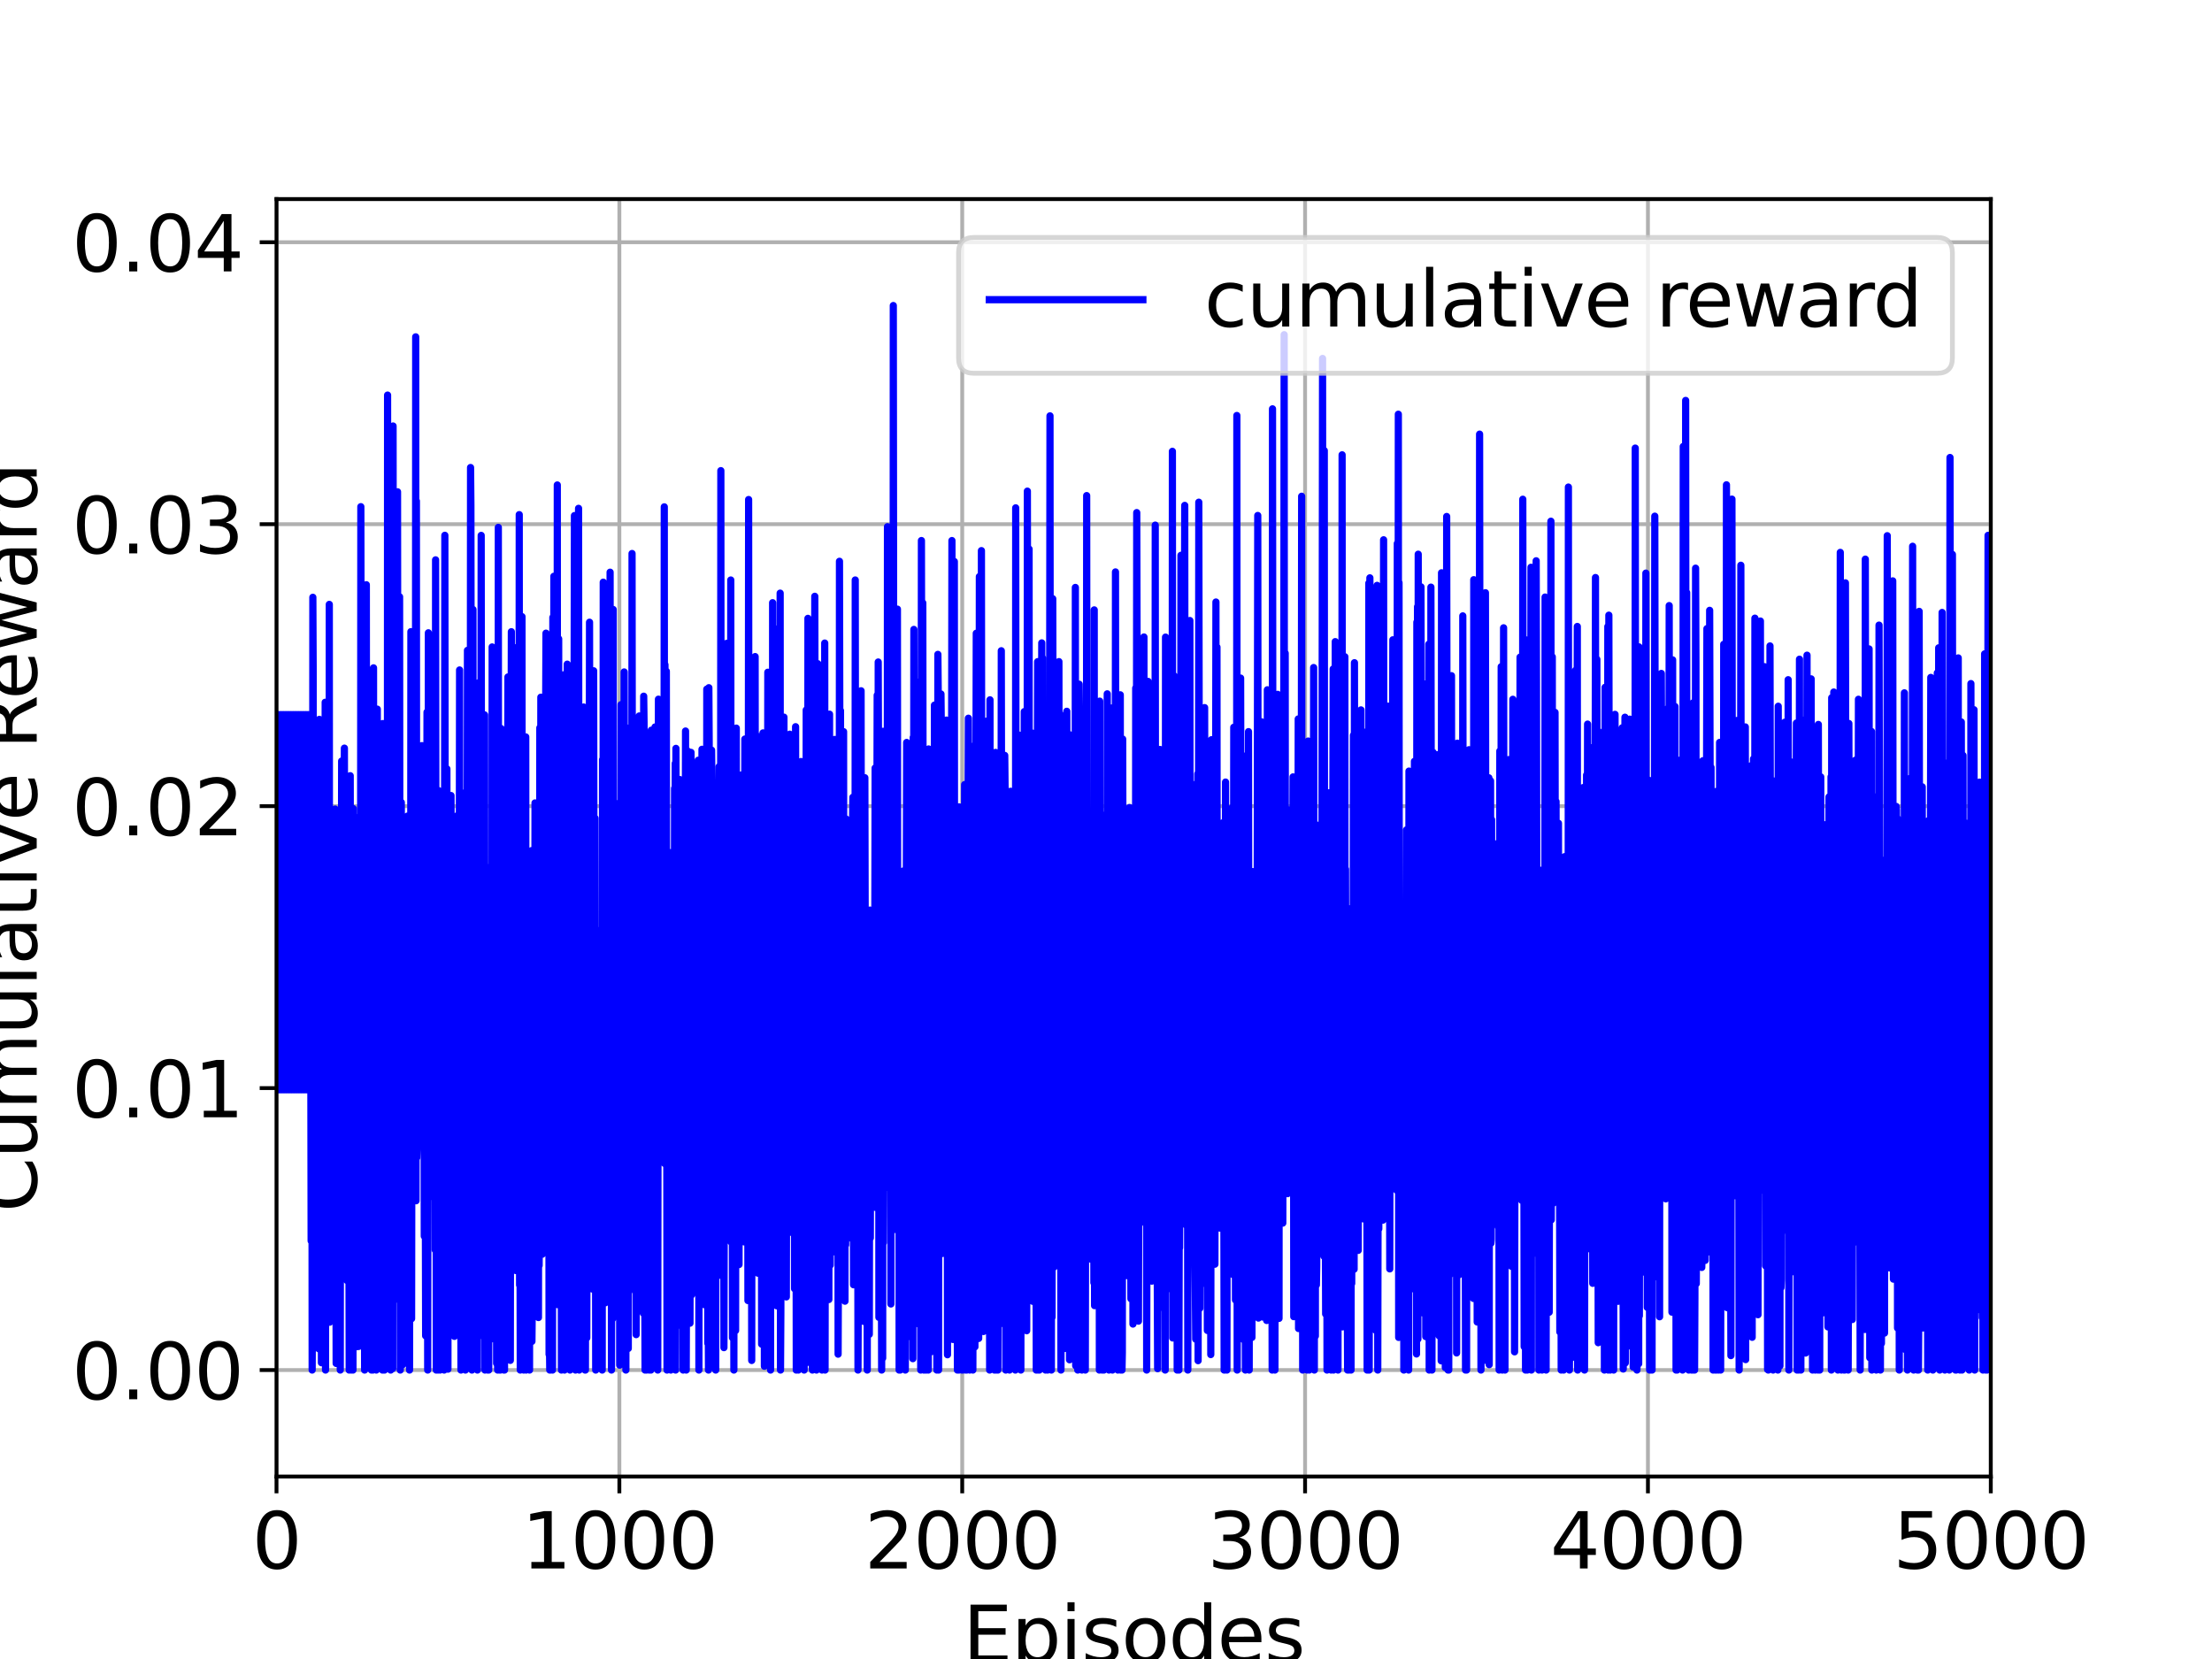 <?xml version="1.0" encoding="utf-8" standalone="no"?>
<!DOCTYPE svg PUBLIC "-//W3C//DTD SVG 1.1//EN"
  "http://www.w3.org/Graphics/SVG/1.1/DTD/svg11.dtd">
<svg height="345.6pt" version="1.1" viewBox="0 0 460.8 345.6" width="460.8pt" xmlns="http://www.w3.org/2000/svg" xmlns:xlink="http://www.w3.org/1999/xlink">
 <defs>
  <style type="text/css">*{stroke-linecap:butt;stroke-linejoin:round;}</style>
 </defs>
 <g id="figure_1">
  <g id="patch_1">
   <path d="M 0 345.6 
L 460.8 345.6 
L 460.8 0 
L 0 0 
z
" style="fill:#ffffff;"/>
  </g>
  <g id="axes_1">
   <g id="patch_2">
    <path d="M 57.6 307.584 
L 414.72 307.584 
L 414.72 41.472 
L 57.6 41.472 
z
" style="fill:#ffffff;"/>
   </g>
   <g id="matplotlib.axis_1">
    <g id="xtick_1">
     <g id="line2d_1">
      <path clip-path="url(#p67eba22368)" d="M 57.6 307.584 
L 57.6 41.472 
" style="fill:none;stroke:#b0b0b0;stroke-linecap:square;stroke-width:0.8;"/>
     </g>
     <g id="line2d_2">
      <defs>
       <path d="M 0 0 
L 0 3.5 
" id="m5ddec36e82" style="stroke:#000000;stroke-width:0.8;"/>
      </defs>
      <g>
       <use style="stroke:#000000;stroke-width:0.8;" x="57.6" xlink:href="#m5ddec36e82" y="307.584"/>
      </g>
     </g>
     <g id="text_1">
      <!-- 0 -->
      <g transform="translate(52.51 326.741)scale(0.16 -0.16)">
       <defs>
        <path d="M 2034 4250 
Q 1547 4250 1301 3770 
Q 1056 3291 1056 2328 
Q 1056 1369 1301 889 
Q 1547 409 2034 409 
Q 2525 409 2770 889 
Q 3016 1369 3016 2328 
Q 3016 3291 2770 3770 
Q 2525 4250 2034 4250 
z
M 2034 4750 
Q 2819 4750 3233 4129 
Q 3647 3509 3647 2328 
Q 3647 1150 3233 529 
Q 2819 -91 2034 -91 
Q 1250 -91 836 529 
Q 422 1150 422 2328 
Q 422 3509 836 4129 
Q 1250 4750 2034 4750 
z
" id="DejaVuSans-30" transform="scale(0.016)"/>
       </defs>
       <use xlink:href="#DejaVuSans-30"/>
      </g>
     </g>
    </g>
    <g id="xtick_2">
     <g id="line2d_3">
      <path clip-path="url(#p67eba22368)" d="M 129.024 307.584 
L 129.024 41.472 
" style="fill:none;stroke:#b0b0b0;stroke-linecap:square;stroke-width:0.8;"/>
     </g>
     <g id="line2d_4">
      <g>
       <use style="stroke:#000000;stroke-width:0.8;" x="129.024" xlink:href="#m5ddec36e82" y="307.584"/>
      </g>
     </g>
     <g id="text_2">
      <!-- 1000 -->
      <g transform="translate(108.664 326.741)scale(0.16 -0.16)">
       <defs>
        <path d="M 794 531 
L 1825 531 
L 1825 4091 
L 703 3866 
L 703 4441 
L 1819 4666 
L 2450 4666 
L 2450 531 
L 3481 531 
L 3481 0 
L 794 0 
L 794 531 
z
" id="DejaVuSans-31" transform="scale(0.016)"/>
       </defs>
       <use xlink:href="#DejaVuSans-31"/>
       <use x="63.623" xlink:href="#DejaVuSans-30"/>
       <use x="127.246" xlink:href="#DejaVuSans-30"/>
       <use x="190.869" xlink:href="#DejaVuSans-30"/>
      </g>
     </g>
    </g>
    <g id="xtick_3">
     <g id="line2d_5">
      <path clip-path="url(#p67eba22368)" d="M 200.448 307.584 
L 200.448 41.472 
" style="fill:none;stroke:#b0b0b0;stroke-linecap:square;stroke-width:0.8;"/>
     </g>
     <g id="line2d_6">
      <g>
       <use style="stroke:#000000;stroke-width:0.8;" x="200.448" xlink:href="#m5ddec36e82" y="307.584"/>
      </g>
     </g>
     <g id="text_3">
      <!-- 2000 -->
      <g transform="translate(180.088 326.741)scale(0.16 -0.16)">
       <defs>
        <path d="M 1228 531 
L 3431 531 
L 3431 0 
L 469 0 
L 469 531 
Q 828 903 1448 1529 
Q 2069 2156 2228 2338 
Q 2531 2678 2651 2914 
Q 2772 3150 2772 3378 
Q 2772 3750 2511 3984 
Q 2250 4219 1831 4219 
Q 1534 4219 1204 4116 
Q 875 4013 500 3803 
L 500 4441 
Q 881 4594 1212 4672 
Q 1544 4750 1819 4750 
Q 2544 4750 2975 4387 
Q 3406 4025 3406 3419 
Q 3406 3131 3298 2873 
Q 3191 2616 2906 2266 
Q 2828 2175 2409 1742 
Q 1991 1309 1228 531 
z
" id="DejaVuSans-32" transform="scale(0.016)"/>
       </defs>
       <use xlink:href="#DejaVuSans-32"/>
       <use x="63.623" xlink:href="#DejaVuSans-30"/>
       <use x="127.246" xlink:href="#DejaVuSans-30"/>
       <use x="190.869" xlink:href="#DejaVuSans-30"/>
      </g>
     </g>
    </g>
    <g id="xtick_4">
     <g id="line2d_7">
      <path clip-path="url(#p67eba22368)" d="M 271.872 307.584 
L 271.872 41.472 
" style="fill:none;stroke:#b0b0b0;stroke-linecap:square;stroke-width:0.8;"/>
     </g>
     <g id="line2d_8">
      <g>
       <use style="stroke:#000000;stroke-width:0.8;" x="271.872" xlink:href="#m5ddec36e82" y="307.584"/>
      </g>
     </g>
     <g id="text_4">
      <!-- 3000 -->
      <g transform="translate(251.512 326.741)scale(0.16 -0.16)">
       <defs>
        <path d="M 2597 2516 
Q 3050 2419 3304 2112 
Q 3559 1806 3559 1356 
Q 3559 666 3084 287 
Q 2609 -91 1734 -91 
Q 1441 -91 1130 -33 
Q 819 25 488 141 
L 488 750 
Q 750 597 1062 519 
Q 1375 441 1716 441 
Q 2309 441 2620 675 
Q 2931 909 2931 1356 
Q 2931 1769 2642 2001 
Q 2353 2234 1838 2234 
L 1294 2234 
L 1294 2753 
L 1863 2753 
Q 2328 2753 2575 2939 
Q 2822 3125 2822 3475 
Q 2822 3834 2567 4026 
Q 2313 4219 1838 4219 
Q 1578 4219 1281 4162 
Q 984 4106 628 3988 
L 628 4550 
Q 988 4650 1302 4700 
Q 1616 4750 1894 4750 
Q 2613 4750 3031 4423 
Q 3450 4097 3450 3541 
Q 3450 3153 3228 2886 
Q 3006 2619 2597 2516 
z
" id="DejaVuSans-33" transform="scale(0.016)"/>
       </defs>
       <use xlink:href="#DejaVuSans-33"/>
       <use x="63.623" xlink:href="#DejaVuSans-30"/>
       <use x="127.246" xlink:href="#DejaVuSans-30"/>
       <use x="190.869" xlink:href="#DejaVuSans-30"/>
      </g>
     </g>
    </g>
    <g id="xtick_5">
     <g id="line2d_9">
      <path clip-path="url(#p67eba22368)" d="M 343.296 307.584 
L 343.296 41.472 
" style="fill:none;stroke:#b0b0b0;stroke-linecap:square;stroke-width:0.8;"/>
     </g>
     <g id="line2d_10">
      <g>
       <use style="stroke:#000000;stroke-width:0.8;" x="343.296" xlink:href="#m5ddec36e82" y="307.584"/>
      </g>
     </g>
     <g id="text_5">
      <!-- 4000 -->
      <g transform="translate(322.936 326.741)scale(0.16 -0.16)">
       <defs>
        <path d="M 2419 4116 
L 825 1625 
L 2419 1625 
L 2419 4116 
z
M 2253 4666 
L 3047 4666 
L 3047 1625 
L 3713 1625 
L 3713 1100 
L 3047 1100 
L 3047 0 
L 2419 0 
L 2419 1100 
L 313 1100 
L 313 1709 
L 2253 4666 
z
" id="DejaVuSans-34" transform="scale(0.016)"/>
       </defs>
       <use xlink:href="#DejaVuSans-34"/>
       <use x="63.623" xlink:href="#DejaVuSans-30"/>
       <use x="127.246" xlink:href="#DejaVuSans-30"/>
       <use x="190.869" xlink:href="#DejaVuSans-30"/>
      </g>
     </g>
    </g>
    <g id="xtick_6">
     <g id="line2d_11">
      <path clip-path="url(#p67eba22368)" d="M 414.72 307.584 
L 414.72 41.472 
" style="fill:none;stroke:#b0b0b0;stroke-linecap:square;stroke-width:0.8;"/>
     </g>
     <g id="line2d_12">
      <g>
       <use style="stroke:#000000;stroke-width:0.8;" x="414.72" xlink:href="#m5ddec36e82" y="307.584"/>
      </g>
     </g>
     <g id="text_6">
      <!-- 5000 -->
      <g transform="translate(394.36 326.741)scale(0.16 -0.16)">
       <defs>
        <path d="M 691 4666 
L 3169 4666 
L 3169 4134 
L 1269 4134 
L 1269 2991 
Q 1406 3038 1543 3061 
Q 1681 3084 1819 3084 
Q 2600 3084 3056 2656 
Q 3513 2228 3513 1497 
Q 3513 744 3044 326 
Q 2575 -91 1722 -91 
Q 1428 -91 1123 -41 
Q 819 9 494 109 
L 494 744 
Q 775 591 1075 516 
Q 1375 441 1709 441 
Q 2250 441 2565 725 
Q 2881 1009 2881 1497 
Q 2881 1984 2565 2268 
Q 2250 2553 1709 2553 
Q 1456 2553 1204 2497 
Q 953 2441 691 2322 
L 691 4666 
z
" id="DejaVuSans-35" transform="scale(0.016)"/>
       </defs>
       <use xlink:href="#DejaVuSans-35"/>
       <use x="63.623" xlink:href="#DejaVuSans-30"/>
       <use x="127.246" xlink:href="#DejaVuSans-30"/>
       <use x="190.869" xlink:href="#DejaVuSans-30"/>
      </g>
     </g>
    </g>
    <g id="text_7">
     <!-- Episodes -->
     <g transform="translate(200.572 346.226)scale(0.16 -0.16)">
      <defs>
       <path d="M 628 4666 
L 3578 4666 
L 3578 4134 
L 1259 4134 
L 1259 2753 
L 3481 2753 
L 3481 2222 
L 1259 2222 
L 1259 531 
L 3634 531 
L 3634 0 
L 628 0 
L 628 4666 
z
" id="DejaVuSans-45" transform="scale(0.016)"/>
       <path d="M 1159 525 
L 1159 -1331 
L 581 -1331 
L 581 3500 
L 1159 3500 
L 1159 2969 
Q 1341 3281 1617 3432 
Q 1894 3584 2278 3584 
Q 2916 3584 3314 3078 
Q 3713 2572 3713 1747 
Q 3713 922 3314 415 
Q 2916 -91 2278 -91 
Q 1894 -91 1617 61 
Q 1341 213 1159 525 
z
M 3116 1747 
Q 3116 2381 2855 2742 
Q 2594 3103 2138 3103 
Q 1681 3103 1420 2742 
Q 1159 2381 1159 1747 
Q 1159 1113 1420 752 
Q 1681 391 2138 391 
Q 2594 391 2855 752 
Q 3116 1113 3116 1747 
z
" id="DejaVuSans-70" transform="scale(0.016)"/>
       <path d="M 603 3500 
L 1178 3500 
L 1178 0 
L 603 0 
L 603 3500 
z
M 603 4863 
L 1178 4863 
L 1178 4134 
L 603 4134 
L 603 4863 
z
" id="DejaVuSans-69" transform="scale(0.016)"/>
       <path d="M 2834 3397 
L 2834 2853 
Q 2591 2978 2328 3040 
Q 2066 3103 1784 3103 
Q 1356 3103 1142 2972 
Q 928 2841 928 2578 
Q 928 2378 1081 2264 
Q 1234 2150 1697 2047 
L 1894 2003 
Q 2506 1872 2764 1633 
Q 3022 1394 3022 966 
Q 3022 478 2636 193 
Q 2250 -91 1575 -91 
Q 1294 -91 989 -36 
Q 684 19 347 128 
L 347 722 
Q 666 556 975 473 
Q 1284 391 1588 391 
Q 1994 391 2212 530 
Q 2431 669 2431 922 
Q 2431 1156 2273 1281 
Q 2116 1406 1581 1522 
L 1381 1569 
Q 847 1681 609 1914 
Q 372 2147 372 2553 
Q 372 3047 722 3315 
Q 1072 3584 1716 3584 
Q 2034 3584 2315 3537 
Q 2597 3491 2834 3397 
z
" id="DejaVuSans-73" transform="scale(0.016)"/>
       <path d="M 1959 3097 
Q 1497 3097 1228 2736 
Q 959 2375 959 1747 
Q 959 1119 1226 758 
Q 1494 397 1959 397 
Q 2419 397 2687 759 
Q 2956 1122 2956 1747 
Q 2956 2369 2687 2733 
Q 2419 3097 1959 3097 
z
M 1959 3584 
Q 2709 3584 3137 3096 
Q 3566 2609 3566 1747 
Q 3566 888 3137 398 
Q 2709 -91 1959 -91 
Q 1206 -91 779 398 
Q 353 888 353 1747 
Q 353 2609 779 3096 
Q 1206 3584 1959 3584 
z
" id="DejaVuSans-6f" transform="scale(0.016)"/>
       <path d="M 2906 2969 
L 2906 4863 
L 3481 4863 
L 3481 0 
L 2906 0 
L 2906 525 
Q 2725 213 2448 61 
Q 2172 -91 1784 -91 
Q 1150 -91 751 415 
Q 353 922 353 1747 
Q 353 2572 751 3078 
Q 1150 3584 1784 3584 
Q 2172 3584 2448 3432 
Q 2725 3281 2906 2969 
z
M 947 1747 
Q 947 1113 1208 752 
Q 1469 391 1925 391 
Q 2381 391 2643 752 
Q 2906 1113 2906 1747 
Q 2906 2381 2643 2742 
Q 2381 3103 1925 3103 
Q 1469 3103 1208 2742 
Q 947 2381 947 1747 
z
" id="DejaVuSans-64" transform="scale(0.016)"/>
       <path d="M 3597 1894 
L 3597 1613 
L 953 1613 
Q 991 1019 1311 708 
Q 1631 397 2203 397 
Q 2534 397 2845 478 
Q 3156 559 3463 722 
L 3463 178 
Q 3153 47 2828 -22 
Q 2503 -91 2169 -91 
Q 1331 -91 842 396 
Q 353 884 353 1716 
Q 353 2575 817 3079 
Q 1281 3584 2069 3584 
Q 2775 3584 3186 3129 
Q 3597 2675 3597 1894 
z
M 3022 2063 
Q 3016 2534 2758 2815 
Q 2500 3097 2075 3097 
Q 1594 3097 1305 2825 
Q 1016 2553 972 2059 
L 3022 2063 
z
" id="DejaVuSans-65" transform="scale(0.016)"/>
      </defs>
      <use xlink:href="#DejaVuSans-45"/>
      <use x="63.184" xlink:href="#DejaVuSans-70"/>
      <use x="126.66" xlink:href="#DejaVuSans-69"/>
      <use x="154.443" xlink:href="#DejaVuSans-73"/>
      <use x="206.543" xlink:href="#DejaVuSans-6f"/>
      <use x="267.725" xlink:href="#DejaVuSans-64"/>
      <use x="331.201" xlink:href="#DejaVuSans-65"/>
      <use x="392.725" xlink:href="#DejaVuSans-73"/>
     </g>
    </g>
   </g>
   <g id="matplotlib.axis_2">
    <g id="ytick_1">
     <g id="line2d_13">
      <path clip-path="url(#p67eba22368)" d="M 57.6 285.408 
L 414.72 285.408 
" style="fill:none;stroke:#b0b0b0;stroke-linecap:square;stroke-width:0.8;"/>
     </g>
     <g id="line2d_14">
      <defs>
       <path d="M 0 0 
L -3.5 0 
" id="mfaaee0f29e" style="stroke:#000000;stroke-width:0.8;"/>
      </defs>
      <g>
       <use style="stroke:#000000;stroke-width:0.8;" x="57.6" xlink:href="#mfaaee0f29e" y="285.408"/>
      </g>
     </g>
     <g id="text_8">
      <!-- 0.00 -->
      <g transform="translate(14.975 291.487)scale(0.16 -0.16)">
       <defs>
        <path d="M 684 794 
L 1344 794 
L 1344 0 
L 684 0 
L 684 794 
z
" id="DejaVuSans-2e" transform="scale(0.016)"/>
       </defs>
       <use xlink:href="#DejaVuSans-30"/>
       <use x="63.623" xlink:href="#DejaVuSans-2e"/>
       <use x="95.41" xlink:href="#DejaVuSans-30"/>
       <use x="159.033" xlink:href="#DejaVuSans-30"/>
      </g>
     </g>
    </g>
    <g id="ytick_2">
     <g id="line2d_15">
      <path clip-path="url(#p67eba22368)" d="M 57.6 226.671 
L 414.72 226.671 
" style="fill:none;stroke:#b0b0b0;stroke-linecap:square;stroke-width:0.8;"/>
     </g>
     <g id="line2d_16">
      <g>
       <use style="stroke:#000000;stroke-width:0.8;" x="57.6" xlink:href="#mfaaee0f29e" y="226.671"/>
      </g>
     </g>
     <g id="text_9">
      <!-- 0.01 -->
      <g transform="translate(14.975 232.75)scale(0.16 -0.16)">
       <use xlink:href="#DejaVuSans-30"/>
       <use x="63.623" xlink:href="#DejaVuSans-2e"/>
       <use x="95.41" xlink:href="#DejaVuSans-30"/>
       <use x="159.033" xlink:href="#DejaVuSans-31"/>
      </g>
     </g>
    </g>
    <g id="ytick_3">
     <g id="line2d_17">
      <path clip-path="url(#p67eba22368)" d="M 57.6 167.934 
L 414.72 167.934 
" style="fill:none;stroke:#b0b0b0;stroke-linecap:square;stroke-width:0.8;"/>
     </g>
     <g id="line2d_18">
      <g>
       <use style="stroke:#000000;stroke-width:0.8;" x="57.6" xlink:href="#mfaaee0f29e" y="167.934"/>
      </g>
     </g>
     <g id="text_10">
      <!-- 0.02 -->
      <g transform="translate(14.975 174.013)scale(0.16 -0.16)">
       <use xlink:href="#DejaVuSans-30"/>
       <use x="63.623" xlink:href="#DejaVuSans-2e"/>
       <use x="95.41" xlink:href="#DejaVuSans-30"/>
       <use x="159.033" xlink:href="#DejaVuSans-32"/>
      </g>
     </g>
    </g>
    <g id="ytick_4">
     <g id="line2d_19">
      <path clip-path="url(#p67eba22368)" d="M 57.6 109.198 
L 414.72 109.198 
" style="fill:none;stroke:#b0b0b0;stroke-linecap:square;stroke-width:0.8;"/>
     </g>
     <g id="line2d_20">
      <g>
       <use style="stroke:#000000;stroke-width:0.8;" x="57.6" xlink:href="#mfaaee0f29e" y="109.198"/>
      </g>
     </g>
     <g id="text_11">
      <!-- 0.03 -->
      <g transform="translate(14.975 115.276)scale(0.16 -0.16)">
       <use xlink:href="#DejaVuSans-30"/>
       <use x="63.623" xlink:href="#DejaVuSans-2e"/>
       <use x="95.41" xlink:href="#DejaVuSans-30"/>
       <use x="159.033" xlink:href="#DejaVuSans-33"/>
      </g>
     </g>
    </g>
    <g id="ytick_5">
     <g id="line2d_21">
      <path clip-path="url(#p67eba22368)" d="M 57.6 50.461 
L 414.72 50.461 
" style="fill:none;stroke:#b0b0b0;stroke-linecap:square;stroke-width:0.8;"/>
     </g>
     <g id="line2d_22">
      <g>
       <use style="stroke:#000000;stroke-width:0.8;" x="57.6" xlink:href="#mfaaee0f29e" y="50.461"/>
      </g>
     </g>
     <g id="text_12">
      <!-- 0.04 -->
      <g transform="translate(14.975 56.54)scale(0.16 -0.16)">
       <use xlink:href="#DejaVuSans-30"/>
       <use x="63.623" xlink:href="#DejaVuSans-2e"/>
       <use x="95.41" xlink:href="#DejaVuSans-30"/>
       <use x="159.033" xlink:href="#DejaVuSans-34"/>
      </g>
     </g>
    </g>
    <g id="text_13">
     <!-- Cumulative Reward -->
     <g transform="translate(7.647 252.524)rotate(-90)scale(0.16 -0.16)">
      <defs>
       <path d="M 4122 4306 
L 4122 3641 
Q 3803 3938 3442 4084 
Q 3081 4231 2675 4231 
Q 1875 4231 1450 3742 
Q 1025 3253 1025 2328 
Q 1025 1406 1450 917 
Q 1875 428 2675 428 
Q 3081 428 3442 575 
Q 3803 722 4122 1019 
L 4122 359 
Q 3791 134 3420 21 
Q 3050 -91 2638 -91 
Q 1578 -91 968 557 
Q 359 1206 359 2328 
Q 359 3453 968 4101 
Q 1578 4750 2638 4750 
Q 3056 4750 3426 4639 
Q 3797 4528 4122 4306 
z
" id="DejaVuSans-43" transform="scale(0.016)"/>
       <path d="M 544 1381 
L 544 3500 
L 1119 3500 
L 1119 1403 
Q 1119 906 1312 657 
Q 1506 409 1894 409 
Q 2359 409 2629 706 
Q 2900 1003 2900 1516 
L 2900 3500 
L 3475 3500 
L 3475 0 
L 2900 0 
L 2900 538 
Q 2691 219 2414 64 
Q 2138 -91 1772 -91 
Q 1169 -91 856 284 
Q 544 659 544 1381 
z
M 1991 3584 
L 1991 3584 
z
" id="DejaVuSans-75" transform="scale(0.016)"/>
       <path d="M 3328 2828 
Q 3544 3216 3844 3400 
Q 4144 3584 4550 3584 
Q 5097 3584 5394 3201 
Q 5691 2819 5691 2113 
L 5691 0 
L 5113 0 
L 5113 2094 
Q 5113 2597 4934 2840 
Q 4756 3084 4391 3084 
Q 3944 3084 3684 2787 
Q 3425 2491 3425 1978 
L 3425 0 
L 2847 0 
L 2847 2094 
Q 2847 2600 2669 2842 
Q 2491 3084 2119 3084 
Q 1678 3084 1418 2786 
Q 1159 2488 1159 1978 
L 1159 0 
L 581 0 
L 581 3500 
L 1159 3500 
L 1159 2956 
Q 1356 3278 1631 3431 
Q 1906 3584 2284 3584 
Q 2666 3584 2933 3390 
Q 3200 3197 3328 2828 
z
" id="DejaVuSans-6d" transform="scale(0.016)"/>
       <path d="M 603 4863 
L 1178 4863 
L 1178 0 
L 603 0 
L 603 4863 
z
" id="DejaVuSans-6c" transform="scale(0.016)"/>
       <path d="M 2194 1759 
Q 1497 1759 1228 1600 
Q 959 1441 959 1056 
Q 959 750 1161 570 
Q 1363 391 1709 391 
Q 2188 391 2477 730 
Q 2766 1069 2766 1631 
L 2766 1759 
L 2194 1759 
z
M 3341 1997 
L 3341 0 
L 2766 0 
L 2766 531 
Q 2569 213 2275 61 
Q 1981 -91 1556 -91 
Q 1019 -91 701 211 
Q 384 513 384 1019 
Q 384 1609 779 1909 
Q 1175 2209 1959 2209 
L 2766 2209 
L 2766 2266 
Q 2766 2663 2505 2880 
Q 2244 3097 1772 3097 
Q 1472 3097 1187 3025 
Q 903 2953 641 2809 
L 641 3341 
Q 956 3463 1253 3523 
Q 1550 3584 1831 3584 
Q 2591 3584 2966 3190 
Q 3341 2797 3341 1997 
z
" id="DejaVuSans-61" transform="scale(0.016)"/>
       <path d="M 1172 4494 
L 1172 3500 
L 2356 3500 
L 2356 3053 
L 1172 3053 
L 1172 1153 
Q 1172 725 1289 603 
Q 1406 481 1766 481 
L 2356 481 
L 2356 0 
L 1766 0 
Q 1100 0 847 248 
Q 594 497 594 1153 
L 594 3053 
L 172 3053 
L 172 3500 
L 594 3500 
L 594 4494 
L 1172 4494 
z
" id="DejaVuSans-74" transform="scale(0.016)"/>
       <path d="M 191 3500 
L 800 3500 
L 1894 563 
L 2988 3500 
L 3597 3500 
L 2284 0 
L 1503 0 
L 191 3500 
z
" id="DejaVuSans-76" transform="scale(0.016)"/>
       <path id="DejaVuSans-20" transform="scale(0.016)"/>
       <path d="M 2841 2188 
Q 3044 2119 3236 1894 
Q 3428 1669 3622 1275 
L 4263 0 
L 3584 0 
L 2988 1197 
Q 2756 1666 2539 1819 
Q 2322 1972 1947 1972 
L 1259 1972 
L 1259 0 
L 628 0 
L 628 4666 
L 2053 4666 
Q 2853 4666 3247 4331 
Q 3641 3997 3641 3322 
Q 3641 2881 3436 2590 
Q 3231 2300 2841 2188 
z
M 1259 4147 
L 1259 2491 
L 2053 2491 
Q 2509 2491 2742 2702 
Q 2975 2913 2975 3322 
Q 2975 3731 2742 3939 
Q 2509 4147 2053 4147 
L 1259 4147 
z
" id="DejaVuSans-52" transform="scale(0.016)"/>
       <path d="M 269 3500 
L 844 3500 
L 1563 769 
L 2278 3500 
L 2956 3500 
L 3675 769 
L 4391 3500 
L 4966 3500 
L 4050 0 
L 3372 0 
L 2619 2869 
L 1863 0 
L 1184 0 
L 269 3500 
z
" id="DejaVuSans-77" transform="scale(0.016)"/>
       <path d="M 2631 2963 
Q 2534 3019 2420 3045 
Q 2306 3072 2169 3072 
Q 1681 3072 1420 2755 
Q 1159 2438 1159 1844 
L 1159 0 
L 581 0 
L 581 3500 
L 1159 3500 
L 1159 2956 
Q 1341 3275 1631 3429 
Q 1922 3584 2338 3584 
Q 2397 3584 2469 3576 
Q 2541 3569 2628 3553 
L 2631 2963 
z
" id="DejaVuSans-72" transform="scale(0.016)"/>
      </defs>
      <use xlink:href="#DejaVuSans-43"/>
      <use x="69.824" xlink:href="#DejaVuSans-75"/>
      <use x="133.203" xlink:href="#DejaVuSans-6d"/>
      <use x="230.615" xlink:href="#DejaVuSans-75"/>
      <use x="293.994" xlink:href="#DejaVuSans-6c"/>
      <use x="321.777" xlink:href="#DejaVuSans-61"/>
      <use x="383.057" xlink:href="#DejaVuSans-74"/>
      <use x="422.266" xlink:href="#DejaVuSans-69"/>
      <use x="450.049" xlink:href="#DejaVuSans-76"/>
      <use x="509.229" xlink:href="#DejaVuSans-65"/>
      <use x="570.752" xlink:href="#DejaVuSans-20"/>
      <use x="602.539" xlink:href="#DejaVuSans-52"/>
      <use x="667.521" xlink:href="#DejaVuSans-65"/>
      <use x="729.045" xlink:href="#DejaVuSans-77"/>
      <use x="810.832" xlink:href="#DejaVuSans-61"/>
      <use x="872.111" xlink:href="#DejaVuSans-72"/>
      <use x="911.475" xlink:href="#DejaVuSans-64"/>
     </g>
    </g>
   </g>
   <g id="line2d_23">
    <path clip-path="url(#p67eba22368)" d="M 57.6 227.022 
L 57.671 148.871 
L 57.743 164.524 
L 57.814 174.212 
L 57.886 227.022 
L 57.957 148.871 
L 58.029 164.524 
L 58.1 174.212 
L 58.171 227.022 
L 58.243 148.871 
L 58.314 164.524 
L 58.386 174.212 
L 58.457 227.022 
L 58.529 148.871 
L 58.6 164.524 
L 58.671 174.212 
L 58.743 227.022 
L 58.814 148.871 
L 58.886 164.524 
L 58.957 174.212 
L 59.028 227.022 
L 59.1 148.871 
L 59.171 164.524 
L 59.243 174.212 
L 59.314 227.022 
L 59.386 148.871 
L 59.457 164.524 
L 59.528 174.212 
L 59.6 227.022 
L 59.671 148.871 
L 59.743 164.524 
L 59.814 174.212 
L 59.886 227.022 
L 59.957 148.871 
L 60.028 164.524 
L 60.1 174.212 
L 60.171 227.022 
L 60.243 148.871 
L 60.314 164.524 
L 60.386 174.212 
L 60.457 227.022 
L 60.528 148.871 
L 60.6 164.524 
L 60.671 174.212 
L 60.743 227.022 
L 60.814 148.871 
L 60.886 164.524 
L 60.957 174.212 
L 61.028 227.022 
L 61.1 148.871 
L 61.171 164.524 
L 61.243 174.212 
L 61.314 227.022 
L 61.385 148.871 
L 61.457 164.524 
L 61.528 174.212 
L 61.6 227.022 
L 61.671 148.871 
L 61.743 164.524 
L 61.814 174.212 
L 61.885 227.022 
L 61.957 148.871 
L 62.028 164.524 
L 62.1 174.212 
L 62.171 227.022 
L 62.243 148.871 
L 62.314 164.524 
L 62.385 174.212 
L 62.457 227.022 
L 62.528 148.871 
L 62.6 164.524 
L 62.671 174.212 
L 62.743 227.022 
L 62.814 148.871 
L 62.885 164.524 
L 62.957 174.212 
L 63.028 227.022 
L 63.1 148.871 
L 63.171 164.524 
L 63.242 174.212 
L 63.314 227.022 
L 63.385 148.871 
L 63.457 164.524 
L 63.528 174.212 
L 63.6 227.022 
L 63.671 148.871 
L 63.742 164.524 
L 63.814 174.212 
L 63.885 227.022 
L 63.957 148.871 
L 64.028 164.524 
L 64.1 174.212 
L 64.171 227.022 
L 64.242 148.871 
L 64.314 164.524 
L 64.385 174.212 
L 64.457 227.022 
L 64.528 148.871 
L 64.6 164.524 
L 64.671 174.212 
L 64.814 258.491 
L 64.885 180.116 
L 64.957 193.716 
L 65.028 285.408 
L 65.1 269.254 
L 65.171 124.426 
L 65.242 140.334 
L 65.314 258.934 
L 65.385 203.771 
L 65.457 268.299 
L 65.528 226.133 
L 65.599 227.78 
L 65.671 225.544 
L 65.742 155.818 
L 65.814 245.114 
L 65.885 223.127 
L 65.957 179.061 
L 66.028 185.077 
L 66.099 252.067 
L 66.171 196.605 
L 66.385 280.969 
L 66.457 244.744 
L 66.528 149.855 
L 66.599 197.133 
L 66.671 224.057 
L 66.814 175.968 
L 66.957 283.881 
L 67.028 260.584 
L 67.099 201.731 
L 67.171 216.594 
L 67.242 210.205 
L 67.314 210.619 
L 67.385 212.059 
L 67.457 241.116 
L 67.599 182.91 
L 67.671 227.046 
L 67.742 146.296 
L 67.814 285.408 
L 67.885 196.657 
L 67.956 263.717 
L 68.099 191.816 
L 68.171 216.616 
L 68.242 161.925 
L 68.314 258.233 
L 68.385 178.004 
L 68.528 269.908 
L 68.599 125.903 
L 68.671 275.442 
L 68.742 205.425 
L 68.814 266.902 
L 68.885 182.328 
L 68.956 206.216 
L 69.028 248.199 
L 69.171 200.737 
L 69.314 239.548 
L 69.385 203.652 
L 69.456 214.338 
L 69.528 261.692 
L 69.599 261.099 
L 69.814 168.542 
L 70.028 284.025 
L 70.242 193.633 
L 70.313 222.212 
L 70.385 180.256 
L 70.528 225.934 
L 70.742 190.78 
L 70.885 285.408 
L 70.956 193.642 
L 71.028 236.821 
L 71.171 158.54 
L 71.242 244.755 
L 71.313 207.643 
L 71.385 252.932 
L 71.528 170.908 
L 71.599 192.123 
L 71.742 155.85 
L 71.813 197.201 
L 71.885 170.511 
L 71.956 215.444 
L 72.028 215.04 
L 72.099 232.157 
L 72.17 230.543 
L 72.242 206.753 
L 72.313 266.775 
L 72.528 177.535 
L 72.742 285.408 
L 72.956 161.59 
L 73.17 285.408 
L 73.313 187.886 
L 73.385 221.237 
L 73.456 228.803 
L 73.528 285.408 
L 73.599 168.45 
L 73.67 210.363 
L 73.742 220.76 
L 73.885 170.16 
L 74.17 234.154 
L 74.242 235.215 
L 74.313 188.772 
L 74.456 280.54 
L 74.599 196.225 
L 74.742 280.482 
L 74.813 197.163 
L 74.885 212.528 
L 74.956 226.524 
L 75.027 206.023 
L 75.099 227.119 
L 75.17 105.549 
L 75.385 244.075 
L 75.456 192.462 
L 75.527 220.297 
L 75.599 226.865 
L 75.67 216.603 
L 75.742 244.907 
L 75.813 238.376 
L 75.885 240.561 
L 75.956 285.408 
L 76.17 201.426 
L 76.242 226.627 
L 76.313 121.812 
L 76.385 214.333 
L 76.456 200.637 
L 76.527 181.418 
L 76.67 238.979 
L 76.742 187.145 
L 76.813 223.41 
L 76.884 157.201 
L 76.956 261.048 
L 77.027 163.871 
L 77.17 272.51 
L 77.242 249.843 
L 77.313 139.858 
L 77.384 285.408 
L 77.456 203.258 
L 77.527 237.401 
L 77.599 185.241 
L 77.67 285.408 
L 77.742 244.957 
L 77.813 139.124 
L 77.884 259.861 
L 77.956 220.061 
L 78.027 213.206 
L 78.099 186.902 
L 78.242 280.576 
L 78.313 236.6 
L 78.384 285.408 
L 78.599 147.727 
L 78.742 242.318 
L 78.813 210.243 
L 78.956 270.422 
L 79.027 232.229 
L 79.099 235.672 
L 79.17 263.013 
L 79.241 203.343 
L 79.313 241.583 
L 79.456 176.287 
L 79.527 267.213 
L 79.599 227.355 
L 79.67 285.408 
L 79.741 150.731 
L 79.813 192.377 
L 79.884 285.408 
L 80.027 208.027 
L 80.099 285.408 
L 80.17 195.749 
L 80.241 278.595 
L 80.313 244.289 
L 80.456 197.229 
L 80.67 273.042 
L 80.741 82.304 
L 80.813 272.99 
L 80.884 237.813 
L 80.956 227.1 
L 81.027 240.958 
L 81.098 197.244 
L 81.313 271.143 
L 81.384 285.408 
L 81.527 250.528 
L 81.598 262.601 
L 81.741 189.937 
L 81.813 285.101 
L 81.884 88.745 
L 81.956 172.214 
L 82.027 255.2 
L 82.098 169.177 
L 82.17 239.79 
L 82.241 149.819 
L 82.313 248.473 
L 82.384 142.244 
L 82.456 180.951 
L 82.527 245.108 
L 82.598 186.611 
L 82.67 270.627 
L 82.741 232.313 
L 82.813 102.448 
L 82.956 266.572 
L 83.241 124.316 
L 83.384 285.408 
L 83.455 267.614 
L 83.527 242.334 
L 83.598 167.161 
L 83.67 214.204 
L 83.741 209.92 
L 83.813 208.558 
L 83.884 284.293 
L 83.955 187.019 
L 84.027 207.026 
L 84.098 242.8 
L 84.17 231.744 
L 84.241 170.615 
L 84.313 196.518 
L 84.527 265.593 
L 84.741 189.505 
L 84.813 186.669 
L 84.884 170.008 
L 84.955 193.068 
L 85.098 257.364 
L 85.17 194.304 
L 85.313 285.408 
L 85.455 202.383 
L 85.527 245.448 
L 85.598 131.586 
L 85.741 274.708 
L 85.812 221.466 
L 85.884 235.421 
L 85.955 218.382 
L 86.027 243.923 
L 86.098 234.634 
L 86.17 145.176 
L 86.312 247.564 
L 86.384 221.494 
L 86.455 245.407 
L 86.527 229.822 
L 86.598 70.168 
L 86.67 250.141 
L 86.741 104.375 
L 86.812 241.179 
L 86.884 238.903 
L 87.027 172.651 
L 87.098 182.461 
L 87.17 208.297 
L 87.241 183.777 
L 87.312 223.638 
L 87.384 183.521 
L 87.455 188.163 
L 87.527 179.148 
L 87.598 212.031 
L 87.67 207.768 
L 87.741 225.61 
L 87.812 222.187 
L 87.884 155.325 
L 88.027 233.37 
L 88.098 221.809 
L 88.169 223.568 
L 88.241 166.219 
L 88.312 182.094 
L 88.384 257.519 
L 88.455 183.655 
L 88.669 278.276 
L 88.741 263.804 
L 88.955 148.351 
L 89.098 285.408 
L 89.241 131.825 
L 89.312 213.674 
L 89.384 202.431 
L 89.455 247.621 
L 89.598 165.295 
L 89.812 232.205 
L 89.884 162.107 
L 89.955 167.947 
L 90.026 172.492 
L 90.169 249.313 
L 90.241 229.261 
L 90.384 245.774 
L 90.455 238.55 
L 90.526 241.034 
L 90.598 207.575 
L 90.669 260.398 
L 90.741 116.628 
L 90.812 183.203 
L 90.884 285.408 
L 90.955 170.916 
L 91.026 231.917 
L 91.241 285.408 
L 91.384 164.705 
L 91.455 191.751 
L 91.669 285.408 
L 91.741 171.132 
L 91.812 256.949 
L 91.884 206.064 
L 92.026 273.245 
L 92.098 217.676 
L 92.169 237.172 
L 92.241 222.432 
L 92.312 165.611 
L 92.526 285.408 
L 92.669 111.513 
L 92.812 244.02 
L 92.883 198.905 
L 92.955 211.307 
L 93.026 230.241 
L 93.098 160.167 
L 93.169 248.12 
L 93.241 207.245 
L 93.312 285.225 
L 93.383 204.026 
L 93.455 260.023 
L 93.526 252.791 
L 93.598 185.176 
L 93.669 217.651 
L 93.741 218.685 
L 93.883 249.836 
L 93.955 165.723 
L 94.098 240.737 
L 94.169 224.454 
L 94.312 246.953 
L 94.526 179.789 
L 94.669 278.387 
L 94.74 241.733 
L 94.812 249.112 
L 94.883 266.892 
L 95.026 175.917 
L 95.098 185.931 
L 95.169 216.448 
L 95.24 169.931 
L 95.312 221.712 
L 95.455 175.136 
L 95.526 254.361 
L 95.598 246.78 
L 95.74 139.565 
L 95.812 240.298 
L 95.883 197.149 
L 95.955 220.857 
L 96.026 285.408 
L 96.098 223.189 
L 96.169 246.74 
L 96.24 197.176 
L 96.312 243.022 
L 96.383 210.964 
L 96.455 216.567 
L 96.598 202.221 
L 96.669 276.941 
L 96.812 177.041 
L 96.955 285.408 
L 97.026 277.33 
L 97.097 164.983 
L 97.169 272.829 
L 97.24 238.457 
L 97.383 135.482 
L 97.455 259.179 
L 97.669 138.71 
L 97.812 215.07 
L 97.883 191.488 
L 97.955 208.082 
L 98.026 97.39 
L 98.097 105.254 
L 98.312 285.408 
L 98.526 126.966 
L 98.597 239.03 
L 98.669 231.201 
L 98.812 165.353 
L 98.883 246.575 
L 98.954 240.877 
L 99.026 175.723 
L 99.097 252.955 
L 99.169 244.17 
L 99.24 158.143 
L 99.312 175.524 
L 99.454 285.408 
L 99.597 216.145 
L 99.669 220.239 
L 99.74 142.203 
L 99.812 230.364 
L 99.883 202.765 
L 99.954 209.19 
L 100.026 234.562 
L 100.169 181.493 
L 100.24 111.53 
L 100.383 272.282 
L 100.526 162.862 
L 100.597 278.279 
L 100.669 215.561 
L 100.74 244.942 
L 100.954 148.927 
L 101.026 285.408 
L 101.097 210.9 
L 101.169 258.169 
L 101.383 206.224 
L 101.454 208.862 
L 101.597 285.408 
L 101.74 180.727 
L 101.811 285.408 
L 101.883 192.892 
L 101.954 228.42 
L 102.026 278.125 
L 102.169 223.404 
L 102.311 201.358 
L 102.383 209.385 
L 102.454 278.907 
L 102.526 134.768 
L 102.669 247.209 
L 102.74 167.515 
L 102.811 196.338 
L 102.883 270.855 
L 102.954 240 
L 103.026 135.629 
L 103.097 192.467 
L 103.24 252.729 
L 103.311 204.432 
L 103.383 215.155 
L 103.454 284.009 
L 103.597 175.186 
L 103.668 285.408 
L 103.74 284.201 
L 103.811 109.86 
L 103.883 274.728 
L 103.954 225.203 
L 104.026 285.408 
L 104.097 268.09 
L 104.168 206.785 
L 104.24 285.408 
L 104.383 151.765 
L 104.597 246.597 
L 104.668 213.053 
L 104.74 266.914 
L 104.811 181.577 
L 104.954 285.408 
L 105.026 248.906 
L 105.097 285.408 
L 105.168 208.484 
L 105.24 269.636 
L 105.311 196.497 
L 105.383 210.853 
L 105.454 254.727 
L 105.526 190.725 
L 105.597 281.15 
L 105.811 141.024 
L 105.883 208.598 
L 105.954 185.938 
L 106.168 244.742 
L 106.24 167.035 
L 106.311 283.391 
L 106.454 163.129 
L 106.525 131.597 
L 106.668 247.767 
L 106.74 166.506 
L 106.811 174.62 
L 106.954 236.632 
L 107.025 200.051 
L 107.097 217.32 
L 107.168 193.466 
L 107.24 218.157 
L 107.383 161.07 
L 107.454 264.671 
L 107.525 172.045 
L 107.597 213.279 
L 107.668 230.704 
L 107.74 134.818 
L 107.811 254.227 
L 107.882 191.449 
L 107.954 227.912 
L 108.025 227.677 
L 108.097 234.243 
L 108.168 107.204 
L 108.24 267.707 
L 108.311 251.116 
L 108.382 285.408 
L 108.454 245.209 
L 108.525 261.023 
L 108.597 258.867 
L 108.74 128.454 
L 108.811 263.374 
L 108.882 156.315 
L 108.954 197.196 
L 109.025 192.256 
L 109.097 285.408 
L 109.168 192 
L 109.24 220.018 
L 109.382 263.702 
L 109.525 153.512 
L 109.597 285.408 
L 109.668 263.435 
L 109.811 226.463 
L 109.882 227.044 
L 110.025 244.746 
L 110.097 185.163 
L 110.168 200.388 
L 110.311 285.408 
L 110.382 206.305 
L 110.454 210.039 
L 110.525 267.374 
L 110.597 251.563 
L 110.668 238.123 
L 110.739 177.198 
L 110.811 279.443 
L 110.882 272.053 
L 110.954 212.999 
L 111.025 256.263 
L 111.097 242.479 
L 111.168 187.52 
L 111.239 227.55 
L 111.311 196.175 
L 111.382 229.191 
L 111.454 167.267 
L 111.525 201.476 
L 111.597 176.125 
L 111.668 252.269 
L 111.739 216.338 
L 111.882 199.365 
L 111.954 261.694 
L 112.025 191.649 
L 112.168 274.471 
L 112.239 219.91 
L 112.311 263.623 
L 112.382 244.355 
L 112.454 151.623 
L 112.525 261.147 
L 112.668 145.241 
L 112.811 212.024 
L 112.882 188.745 
L 112.954 261.288 
L 113.025 209.387 
L 113.096 224.082 
L 113.239 213.648 
L 113.311 219.343 
L 113.382 174.411 
L 113.525 259.652 
L 113.668 148.788 
L 113.739 131.902 
L 113.811 149.378 
L 113.882 229.147 
L 113.954 199.977 
L 114.025 208.402 
L 114.096 182.526 
L 114.168 245.739 
L 114.239 170.124 
L 114.311 200.504 
L 114.382 282.148 
L 114.454 279.415 
L 114.525 285.408 
L 114.596 216.207 
L 114.668 285.408 
L 114.811 156.815 
L 114.882 172.858 
L 114.953 197.494 
L 115.096 285.408 
L 115.168 128.622 
L 115.239 218.251 
L 115.311 182.45 
L 115.382 120.049 
L 115.453 240.171 
L 115.525 233.23 
L 115.739 142.512 
L 115.882 231.015 
L 115.953 196.337 
L 116.025 263.613 
L 116.096 101.026 
L 116.168 271.782 
L 116.239 228.592 
L 116.382 133.08 
L 116.453 260.507 
L 116.525 233.21 
L 116.596 246.721 
L 116.668 143.245 
L 116.81 237.66 
L 116.882 181.117 
L 116.953 285.408 
L 117.096 193.686 
L 117.168 265.1 
L 117.239 162.409 
L 117.31 238.707 
L 117.382 140.585 
L 117.596 285.408 
L 117.739 234.044 
L 117.882 281.853 
L 118.025 172.364 
L 118.096 283.348 
L 118.168 138.356 
L 118.239 249.241 
L 118.31 209.064 
L 118.453 179.87 
L 118.596 227.825 
L 118.668 189.229 
L 118.739 285.408 
L 118.81 175.269 
L 118.882 191.949 
L 119.025 284.716 
L 119.096 153.24 
L 119.167 196.579 
L 119.239 171.987 
L 119.31 229.386 
L 119.453 172.627 
L 119.525 181.392 
L 119.667 107.409 
L 119.739 233.441 
L 119.81 116.389 
L 119.882 285.408 
L 119.953 138.612 
L 120.025 217.628 
L 120.096 276.24 
L 120.167 201.244 
L 120.239 202.921 
L 120.382 259.685 
L 120.525 105.896 
L 120.667 285.408 
L 120.739 267.735 
L 120.882 173.755 
L 120.953 259.55 
L 121.025 198.313 
L 121.096 248.111 
L 121.167 172.835 
L 121.239 199.771 
L 121.31 264.519 
L 121.382 177.376 
L 121.453 177.496 
L 121.524 272.76 
L 121.596 147.286 
L 121.667 282.814 
L 121.739 168.47 
L 121.882 285.408 
L 121.953 285.408 
L 122.096 200.537 
L 122.167 204.447 
L 122.239 278.714 
L 122.453 164.028 
L 122.596 250.625 
L 122.667 235.945 
L 122.81 129.62 
L 122.953 249.575 
L 123.024 167.189 
L 123.096 201.657 
L 123.167 249.76 
L 123.239 173.55 
L 123.382 268.525 
L 123.453 209.526 
L 123.596 264.097 
L 123.667 139.738 
L 123.739 188.494 
L 123.81 202.567 
L 123.881 244.842 
L 123.953 170.449 
L 124.096 285.408 
L 124.167 220.783 
L 124.239 222.462 
L 124.381 208.994 
L 124.453 284.978 
L 124.596 224.479 
L 124.667 228.685 
L 124.739 208.48 
L 124.81 227.314 
L 124.881 210.221 
L 125.096 239.96 
L 125.167 210.923 
L 125.239 235.506 
L 125.31 193.599 
L 125.453 285.408 
L 125.524 158.234 
L 125.596 237.013 
L 125.667 121.279 
L 125.738 241.935 
L 125.81 215.671 
L 125.953 195.767 
L 126.096 271.399 
L 126.238 166.708 
L 126.381 244.644 
L 126.453 210.908 
L 126.524 251.333 
L 126.667 158.864 
L 126.738 236.734 
L 126.81 147.382 
L 126.881 263.599 
L 126.953 229.187 
L 127.024 241.129 
L 127.096 119.201 
L 127.167 198.193 
L 127.238 186.898 
L 127.31 162.807 
L 127.381 285.408 
L 127.453 249.303 
L 127.524 169.783 
L 127.596 274.762 
L 127.667 244.377 
L 127.738 126.966 
L 127.81 271.293 
L 127.881 231.069 
L 127.953 211.824 
L 128.024 256.536 
L 128.238 167.353 
L 128.453 263.066 
L 128.595 216.495 
L 128.667 248.152 
L 128.81 192.292 
L 128.881 242.77 
L 128.953 182.113 
L 129.024 182.222 
L 129.095 284.387 
L 129.167 227.779 
L 129.238 169.021 
L 129.31 193.787 
L 129.381 146.789 
L 129.524 244.964 
L 129.595 151.325 
L 129.667 212.521 
L 129.738 203.635 
L 129.81 187.651 
L 129.881 236.428 
L 130.024 139.975 
L 130.167 247.336 
L 130.238 208.692 
L 130.31 212.976 
L 130.381 285.408 
L 130.524 151.618 
L 130.595 268.12 
L 130.667 233.028 
L 130.738 207.922 
L 130.81 215.396 
L 130.881 280.909 
L 131.024 188.296 
L 131.095 260.816 
L 131.167 224.481 
L 131.238 227.293 
L 131.381 252.169 
L 131.452 210.012 
L 131.524 216.183 
L 131.595 220.066 
L 131.667 115.306 
L 131.738 177.6 
L 131.81 160.238 
L 132.095 243.755 
L 132.31 153.416 
L 132.381 269.031 
L 132.452 199.191 
L 132.524 278.027 
L 132.595 234.424 
L 132.667 216.283 
L 132.738 251.267 
L 132.809 245.134 
L 132.881 229.395 
L 132.952 240.313 
L 133.167 149.146 
L 133.238 181.954 
L 133.381 272.038 
L 133.524 244.418 
L 133.595 184.935 
L 133.667 236.369 
L 133.738 189.183 
L 133.809 207.816 
L 133.881 257.819 
L 133.952 189.145 
L 134.024 273.575 
L 134.095 145.03 
L 134.167 150.518 
L 134.309 266.686 
L 134.381 285.408 
L 134.452 179.323 
L 134.524 231.133 
L 134.595 231.515 
L 134.666 285.408 
L 134.809 170.599 
L 134.881 173.805 
L 135.024 273.705 
L 135.095 262.639 
L 135.238 285.408 
L 135.309 218.906 
L 135.381 228.006 
L 135.452 266.936 
L 135.524 212.035 
L 135.595 285.408 
L 135.666 152.119 
L 135.738 196.359 
L 135.809 268.148 
L 135.881 173.955 
L 135.952 187.488 
L 136.024 277.525 
L 136.238 165.797 
L 136.309 260.86 
L 136.381 223.672 
L 136.452 151.445 
L 136.524 187.977 
L 136.666 243.586 
L 136.738 185.662 
L 136.809 277.947 
L 136.881 157.924 
L 137.023 285.408 
L 137.166 145.653 
L 137.238 205.794 
L 137.309 151.224 
L 137.381 236.633 
L 137.452 234.05 
L 137.523 206.731 
L 137.595 206.881 
L 137.738 241.51 
L 137.881 190.369 
L 137.952 239.291 
L 138.023 221.524 
L 138.095 194.219 
L 138.166 205.434 
L 138.238 208.887 
L 138.309 203.294 
L 138.381 105.584 
L 138.452 242.38 
L 138.523 138.465 
L 138.595 214.05 
L 138.666 212.936 
L 138.738 229.744 
L 138.809 139.84 
L 138.952 285.408 
L 139.023 234.283 
L 139.095 251.031 
L 139.166 193.34 
L 139.238 280.158 
L 139.38 178.187 
L 139.452 251.165 
L 139.523 210.928 
L 139.595 177.61 
L 139.738 285.408 
L 139.952 186.783 
L 140.023 239.818 
L 140.095 182.045 
L 140.166 182.503 
L 140.238 188.626 
L 140.309 277.239 
L 140.38 230.769 
L 140.452 225.431 
L 140.523 164.234 
L 140.595 187.698 
L 140.666 159.027 
L 140.738 285.408 
L 140.809 155.9 
L 140.88 181.685 
L 140.952 181.691 
L 141.023 254.412 
L 141.095 226.371 
L 141.166 226.223 
L 141.309 167.697 
L 141.38 229.865 
L 141.452 196.738 
L 141.523 209.856 
L 141.595 162.386 
L 141.666 176.691 
L 141.737 245.563 
L 141.809 242.146 
L 141.88 266.265 
L 141.952 179.316 
L 142.023 276.251 
L 142.095 205.301 
L 142.166 237.34 
L 142.309 285.408 
L 142.38 195.83 
L 142.452 208.772 
L 142.523 227.466 
L 142.595 215.543 
L 142.666 233.026 
L 142.809 152.285 
L 142.952 285.408 
L 143.166 219.178 
L 143.237 261.622 
L 143.309 156.486 
L 143.452 245.807 
L 143.523 241.261 
L 143.666 200.563 
L 143.737 275.648 
L 143.952 156.734 
L 144.094 269.734 
L 144.166 241.204 
L 144.237 250.901 
L 144.309 265.56 
L 144.523 200.596 
L 144.594 202.612 
L 144.666 254.684 
L 144.737 236.734 
L 144.952 187.238 
L 145.023 251.199 
L 145.094 194.921 
L 145.166 255.919 
L 145.237 181.8 
L 145.309 230.12 
L 145.38 216.571 
L 145.452 158.374 
L 145.523 191.877 
L 145.594 285.408 
L 145.666 227.13 
L 145.737 266.555 
L 145.88 187.581 
L 145.951 192.757 
L 146.023 244.076 
L 146.094 164.663 
L 146.166 193.82 
L 146.237 156.092 
L 146.309 175.624 
L 146.38 181.95 
L 146.523 229.108 
L 146.594 161.947 
L 146.737 271.788 
L 146.951 163.557 
L 147.023 235.837 
L 147.094 218.057 
L 147.166 251.476 
L 147.237 143.56 
L 147.451 279.843 
L 147.523 271.205 
L 147.594 285.408 
L 147.666 143.259 
L 147.737 154.938 
L 147.809 284.795 
L 147.88 250.652 
L 147.951 215.438 
L 148.023 215.66 
L 148.166 182.396 
L 148.237 156.266 
L 148.308 163.223 
L 148.38 279.759 
L 148.451 215.392 
L 148.523 222.664 
L 148.666 183.53 
L 148.737 268.239 
L 148.808 206.438 
L 148.88 254.125 
L 148.951 166.323 
L 149.094 285.408 
L 149.237 200.265 
L 149.308 205.98 
L 149.38 170.908 
L 149.451 233.855 
L 149.523 168.686 
L 149.594 187.531 
L 149.666 218.766 
L 149.808 159.696 
L 149.951 265.642 
L 150.023 261.984 
L 150.094 231.75 
L 150.166 98.042 
L 150.237 248.461 
L 150.308 219.373 
L 150.38 228.736 
L 150.523 139.236 
L 150.594 265.764 
L 150.665 214.849 
L 150.737 197.553 
L 150.808 280.738 
L 150.88 249.453 
L 150.951 205.471 
L 151.023 208.744 
L 151.165 187.686 
L 151.237 190.287 
L 151.308 229.814 
L 151.38 134.022 
L 151.451 245.46 
L 151.523 193.322 
L 151.594 249.619 
L 151.665 210.055 
L 151.737 234.127 
L 151.808 148.226 
L 151.88 152.838 
L 152.094 246.145 
L 152.165 230.534 
L 152.237 120.825 
L 152.308 258.754 
L 152.38 253.501 
L 152.522 182.195 
L 152.594 278.682 
L 152.737 206.436 
L 152.808 224.494 
L 152.88 285.408 
L 152.951 213.041 
L 153.094 255.39 
L 153.165 256.463 
L 153.237 277.18 
L 153.38 151.68 
L 153.451 232.61 
L 153.522 174.486 
L 153.594 263.004 
L 153.665 210.32 
L 153.737 237.296 
L 153.88 174.082 
L 153.951 263.43 
L 154.022 216.558 
L 154.094 220.589 
L 154.237 183.009 
L 154.308 219.637 
L 154.38 161.452 
L 154.594 226.097 
L 154.808 188.015 
L 154.879 229.754 
L 154.951 206.117 
L 155.022 258.706 
L 155.165 153.958 
L 155.237 153.994 
L 155.308 172.639 
L 155.379 235.646 
L 155.451 190.403 
L 155.522 252.796 
L 155.594 158.859 
L 155.665 207.315 
L 155.737 209.824 
L 155.808 270.93 
L 155.951 104.058 
L 156.022 203.369 
L 156.094 186.885 
L 156.237 247.753 
L 156.308 220.744 
L 156.379 238.212 
L 156.522 206.673 
L 156.594 283.411 
L 156.737 140.726 
L 156.808 188.904 
L 156.879 141.428 
L 156.951 213.799 
L 157.022 195.045 
L 157.094 211.102 
L 157.165 262.336 
L 157.308 136.778 
L 157.379 221.095 
L 157.451 187.404 
L 157.522 188.115 
L 157.594 240.313 
L 157.736 153.35 
L 157.879 265.227 
L 157.951 185.819 
L 158.022 253.193 
L 158.094 238.567 
L 158.165 256.805 
L 158.308 159.081 
L 158.379 181.687 
L 158.451 158.97 
L 158.522 259.532 
L 158.594 203.289 
L 158.665 280.01 
L 158.736 242.581 
L 158.808 186.701 
L 158.879 260.651 
L 158.951 152.677 
L 159.022 235.35 
L 159.094 179.324 
L 159.236 284.613 
L 159.308 206.864 
L 159.379 273.769 
L 159.451 194.811 
L 159.522 233.009 
L 159.593 269.737 
L 159.665 208.303 
L 159.736 239.916 
L 159.808 263.112 
L 159.951 140.039 
L 160.022 265.915 
L 160.093 223.544 
L 160.165 235.897 
L 160.236 169.293 
L 160.308 250.589 
L 160.379 197.772 
L 160.522 285.408 
L 160.593 191.779 
L 160.665 196.304 
L 160.736 221.481 
L 160.808 196.912 
L 160.879 257.785 
L 160.951 125.551 
L 161.022 175.672 
L 161.093 220.887 
L 161.165 183.631 
L 161.236 247.579 
L 161.308 234.262 
L 161.45 130.986 
L 161.522 147.61 
L 161.665 229.499 
L 161.736 143.13 
L 161.808 272.024 
L 161.879 188.435 
L 161.95 249.845 
L 162.022 231.518 
L 162.093 235.46 
L 162.165 211.031 
L 162.236 262.188 
L 162.308 160.594 
L 162.379 250.907 
L 162.45 244.443 
L 162.522 123.561 
L 162.593 285.408 
L 162.665 273.261 
L 162.808 177.467 
L 162.879 256.983 
L 162.95 193.297 
L 163.022 251.718 
L 163.093 202.602 
L 163.165 243.037 
L 163.236 240.469 
L 163.308 149.394 
L 163.45 251.717 
L 163.522 178.343 
L 163.593 237.602 
L 163.665 207.057 
L 163.807 270.169 
L 163.95 202.314 
L 164.093 154.643 
L 164.236 213.46 
L 164.379 177.413 
L 164.45 204.685 
L 164.522 152.944 
L 164.593 241.56 
L 164.665 156.412 
L 164.807 256.712 
L 164.95 232.005 
L 165.022 164.454 
L 165.165 235.012 
L 165.236 223.171 
L 165.307 173.128 
L 165.379 186.215 
L 165.45 178.347 
L 165.522 268.461 
L 165.736 151.384 
L 165.879 285.408 
L 165.95 215.697 
L 166.022 260.994 
L 166.093 196.982 
L 166.164 236.751 
L 166.236 208.195 
L 166.307 285.408 
L 166.379 245.01 
L 166.522 236.93 
L 166.736 165.996 
L 166.807 236.963 
L 166.879 158.639 
L 166.95 178.722 
L 167.022 263.468 
L 167.093 245.143 
L 167.164 213.609 
L 167.236 255.072 
L 167.307 238.588 
L 167.379 268.601 
L 167.45 162.913 
L 167.522 285.408 
L 167.593 254.372 
L 167.807 176.113 
L 167.879 209.605 
L 167.95 147.91 
L 168.022 251.757 
L 168.093 156.721 
L 168.236 283.802 
L 168.307 128.815 
L 168.379 174.351 
L 168.45 237.305 
L 168.521 180.25 
L 168.593 205.341 
L 168.736 236.715 
L 168.807 186.751 
L 168.879 196.224 
L 168.95 258.472 
L 169.164 186.067 
L 169.236 285.408 
L 169.307 130.429 
L 169.379 283.819 
L 169.45 247.834 
L 169.521 198.912 
L 169.593 234.791 
L 169.736 124.219 
L 169.879 208.361 
L 169.95 195.707 
L 170.021 205.991 
L 170.093 285.408 
L 170.164 271.739 
L 170.378 138.269 
L 170.45 225.874 
L 170.521 171.208 
L 170.664 255.388 
L 170.736 168.008 
L 170.807 226.681 
L 170.878 157.711 
L 171.093 280.351 
L 171.164 211.286 
L 171.236 285.408 
L 171.307 251.786 
L 171.45 164.047 
L 171.521 187.47 
L 171.593 187.258 
L 171.664 242.015 
L 171.736 238.409 
L 171.807 133.96 
L 171.878 285.408 
L 171.95 229.466 
L 172.021 206.34 
L 172.093 231.267 
L 172.164 192.653 
L 172.236 240.299 
L 172.45 151.854 
L 172.521 244.613 
L 172.593 243.481 
L 172.664 270.718 
L 172.807 148.775 
L 172.95 263.56 
L 173.164 201.252 
L 173.235 196.82 
L 173.307 197.448 
L 173.378 241.599 
L 173.45 188.996 
L 173.593 259.088 
L 173.664 167.393 
L 173.735 260.778 
L 173.878 154.042 
L 173.95 175.178 
L 174.093 235.64 
L 174.235 166.056 
L 174.307 254.008 
L 174.521 164.806 
L 174.593 282.099 
L 174.664 262.76 
L 174.735 198.827 
L 174.807 255.64 
L 174.878 116.926 
L 174.95 152.999 
L 175.021 207.669 
L 175.092 148.043 
L 175.235 248.1 
L 175.307 183.193 
L 175.378 205.223 
L 175.45 172.356 
L 175.521 185.278 
L 175.592 259.048 
L 175.735 152.418 
L 175.807 253.112 
L 175.878 244.6 
L 175.95 187.982 
L 176.021 271.063 
L 176.092 188.536 
L 176.164 259.338 
L 176.235 170.596 
L 176.307 251.867 
L 176.378 185.891 
L 176.45 197.85 
L 176.592 221.178 
L 176.735 250.434 
L 176.807 183.009 
L 176.878 189.919 
L 176.95 242.021 
L 177.021 205.756 
L 177.092 232.363 
L 177.164 173.552 
L 177.235 243.894 
L 177.307 176.883 
L 177.378 198.076 
L 177.449 258.027 
L 177.592 172.325 
L 177.664 166.085 
L 177.807 267.641 
L 177.878 194.752 
L 177.949 232.795 
L 178.021 226.181 
L 178.092 265.427 
L 178.164 120.819 
L 178.307 257.18 
L 178.378 197.073 
L 178.449 225.029 
L 178.521 232.475 
L 178.592 175.396 
L 178.735 285.408 
L 178.878 244.298 
L 179.021 217.764 
L 179.092 221.049 
L 179.164 176.78 
L 179.306 237.374 
L 179.378 143.9 
L 179.521 263.352 
L 179.664 199.916 
L 179.735 212.836 
L 179.878 275.268 
L 179.949 188.293 
L 180.021 199.057 
L 180.092 200.53 
L 180.164 162.013 
L 180.378 255.27 
L 180.449 203.299 
L 180.521 219.058 
L 180.592 222.774 
L 180.664 285.408 
L 180.735 203.88 
L 180.806 245.574 
L 180.878 190.613 
L 180.949 214.302 
L 181.021 193.338 
L 181.092 277.966 
L 181.235 189.593 
L 181.306 257.893 
L 181.378 226.314 
L 181.449 193.921 
L 181.521 215.634 
L 181.592 189.891 
L 181.735 241.838 
L 181.878 201.718 
L 181.949 202.948 
L 182.092 242.937 
L 182.163 234.949 
L 182.306 159.985 
L 182.378 251.524 
L 182.449 198.223 
L 182.521 202.661 
L 182.592 207.846 
L 182.735 144.827 
L 182.878 237.504 
L 182.949 137.908 
L 183.021 161.897 
L 183.092 274.431 
L 183.163 157.382 
L 183.235 245.538 
L 183.306 205.397 
L 183.378 237.579 
L 183.449 200.323 
L 183.663 285.408 
L 183.806 182.197 
L 183.878 282.92 
L 183.949 152.344 
L 184.02 258.874 
L 184.092 240.069 
L 184.163 231.721 
L 184.235 160.287 
L 184.378 236.635 
L 184.52 194.113 
L 184.592 218.001 
L 184.663 197.646 
L 184.806 228.753 
L 184.878 109.721 
L 184.949 247.355 
L 185.02 120.044 
L 185.092 138.627 
L 185.163 240.076 
L 185.235 192.062 
L 185.306 243.466 
L 185.378 152.173 
L 185.449 235.049 
L 185.52 131.039 
L 185.592 271.646 
L 185.663 203.928 
L 185.806 241.356 
L 185.949 180.982 
L 186.02 253.064 
L 186.092 63.648 
L 186.163 138.458 
L 186.235 218.587 
L 186.306 134.49 
L 186.377 164.529 
L 186.52 247.451 
L 186.592 204.419 
L 186.663 250.906 
L 186.735 188.984 
L 186.806 256.21 
L 186.949 126.892 
L 187.02 222.707 
L 187.092 188.274 
L 187.163 252.594 
L 187.235 194.395 
L 187.306 285.408 
L 187.377 194.655 
L 187.449 241.27 
L 187.52 285.408 
L 187.592 264.932 
L 187.663 264.061 
L 187.735 198.571 
L 187.806 281.708 
L 187.949 187.026 
L 188.02 259.93 
L 188.092 219.547 
L 188.163 181.447 
L 188.234 261.987 
L 188.377 205.211 
L 188.449 280.567 
L 188.52 228.315 
L 188.592 285.408 
L 188.806 182.88 
L 188.877 154.665 
L 188.949 225.043 
L 189.02 169.684 
L 189.092 278.483 
L 189.163 177.587 
L 189.234 194.844 
L 189.306 187.704 
L 189.52 241.245 
L 189.734 165.15 
L 189.949 277.705 
L 190.092 185.541 
L 190.163 283.038 
L 190.234 153.633 
L 190.306 193.91 
L 190.377 131.12 
L 190.52 236.682 
L 190.591 182.423 
L 190.663 235.544 
L 190.734 230.764 
L 190.806 254.276 
L 191.02 144.2 
L 191.091 223.027 
L 191.163 166.123 
L 191.234 275.759 
L 191.306 232.784 
L 191.377 151.632 
L 191.449 178.443 
L 191.52 234.843 
L 191.591 224.988 
L 191.663 141.919 
L 191.806 285.408 
L 191.949 112.605 
L 192.091 199.988 
L 192.234 125.596 
L 192.449 285.408 
L 192.52 233.942 
L 192.591 285.408 
L 192.734 202.504 
L 192.806 218.503 
L 192.948 285.408 
L 193.02 157.922 
L 193.091 202.388 
L 193.163 241.12 
L 193.234 209.302 
L 193.377 285.408 
L 193.448 156.021 
L 193.52 209.887 
L 193.591 277.175 
L 193.663 183.211 
L 193.734 197.301 
L 193.806 165.952 
L 194.02 281.583 
L 194.163 195.066 
L 194.234 200.917 
L 194.306 246.804 
L 194.377 205.559 
L 194.448 239.745 
L 194.52 174.844 
L 194.591 230.007 
L 194.663 146.892 
L 194.734 242.519 
L 194.806 219.199 
L 194.948 173.488 
L 195.02 195.069 
L 195.163 285.408 
L 195.234 170.173 
L 195.305 246.285 
L 195.377 136.318 
L 195.448 144.284 
L 195.52 285.408 
L 195.591 159.335 
L 195.663 242.094 
L 195.734 158.608 
L 195.877 220.073 
L 196.02 144.566 
L 196.091 151.439 
L 196.163 256.043 
L 196.234 180.725 
L 196.305 261.123 
L 196.377 193.803 
L 196.448 207.09 
L 196.52 183.999 
L 196.663 203.947 
L 196.734 209.332 
L 196.805 186.262 
L 196.877 233.566 
L 196.948 225.942 
L 197.02 212.618 
L 197.091 227.38 
L 197.162 150.008 
L 197.234 258.551 
L 197.305 192.776 
L 197.377 282.219 
L 197.448 154.784 
L 197.52 273.298 
L 197.591 264.63 
L 197.734 208.303 
L 197.805 205.501 
L 197.877 196.335 
L 197.948 197.935 
L 198.02 266.819 
L 198.091 262.942 
L 198.305 112.609 
L 198.52 279.039 
L 198.805 116.968 
L 198.877 249.402 
L 198.948 216.575 
L 199.091 180.198 
L 199.305 236.713 
L 199.377 236.96 
L 199.448 285.408 
L 199.519 278.321 
L 199.591 207.27 
L 199.662 233.646 
L 199.734 285.408 
L 199.805 168.078 
L 199.877 185.41 
L 199.948 274.69 
L 200.019 184.153 
L 200.091 187.138 
L 200.377 285.408 
L 200.448 210.089 
L 200.591 285.408 
L 200.662 260.629 
L 200.734 282.561 
L 200.948 163.442 
L 201.019 284.936 
L 201.091 232.9 
L 201.162 285.408 
L 201.234 190.543 
L 201.305 226.756 
L 201.377 285.408 
L 201.591 171.869 
L 201.662 170.539 
L 201.734 149.618 
L 202.019 285.408 
L 202.091 166.745 
L 202.162 208.238 
L 202.234 164.54 
L 202.376 237.334 
L 202.519 158.171 
L 202.662 285.408 
L 202.876 204.512 
L 202.948 211.291 
L 203.019 187.954 
L 203.091 280.583 
L 203.162 155.145 
L 203.234 196.508 
L 203.376 131.92 
L 203.448 211.059 
L 203.519 151.108 
L 203.591 230.098 
L 203.662 221.434 
L 203.734 193.788 
L 203.805 198.461 
L 203.876 278.826 
L 204.019 120.106 
L 204.233 268.572 
L 204.305 254.332 
L 204.376 263.893 
L 204.448 114.703 
L 204.519 184.792 
L 204.591 238.283 
L 204.662 203.405 
L 204.733 217.845 
L 204.876 277.375 
L 204.948 219.395 
L 205.091 270.896 
L 205.162 171.515 
L 205.233 249.7 
L 205.305 190.48 
L 205.376 210.699 
L 205.448 260.809 
L 205.519 150.231 
L 205.591 246.203 
L 205.662 233.548 
L 205.733 212.309 
L 205.805 213.521 
L 205.876 227.311 
L 205.948 267.143 
L 206.019 261.865 
L 206.09 224.273 
L 206.162 285.408 
L 206.233 145.786 
L 206.305 280.656 
L 206.376 247.601 
L 206.448 186.625 
L 206.519 206.915 
L 206.59 207.477 
L 206.662 182.765 
L 206.733 257.913 
L 206.805 231.717 
L 206.876 259.006 
L 206.948 248.279 
L 207.019 173.494 
L 207.09 214.814 
L 207.162 285.408 
L 207.376 156.739 
L 207.519 285.408 
L 207.59 277.692 
L 207.662 224.91 
L 207.733 280.2 
L 207.805 271.662 
L 207.876 285.408 
L 207.948 257.764 
L 208.019 186.122 
L 208.09 204.346 
L 208.162 256.683 
L 208.233 224.122 
L 208.305 235.732 
L 208.376 220.239 
L 208.447 271.404 
L 208.59 135.56 
L 208.805 275.698 
L 208.876 243.577 
L 208.947 160.881 
L 209.019 266.334 
L 209.09 265.347 
L 209.162 273.223 
L 209.305 157.361 
L 209.376 164.304 
L 209.519 285.408 
L 209.59 266.396 
L 209.805 240.927 
L 209.947 263.873 
L 210.019 243.992 
L 210.09 250.627 
L 210.162 166.82 
L 210.305 285.408 
L 210.376 258.033 
L 210.447 247.107 
L 210.519 164.835 
L 210.59 285.171 
L 210.662 245.055 
L 210.733 264.575 
L 210.804 232.885 
L 210.876 261.388 
L 211.09 199.044 
L 211.233 225.296 
L 211.376 185.435 
L 211.447 177.276 
L 211.519 285.408 
L 211.59 105.793 
L 211.662 185.756 
L 211.733 186.689 
L 211.804 157.12 
L 212.09 267.522 
L 212.162 263.716 
L 212.233 153.111 
L 212.304 181.125 
L 212.376 229.101 
L 212.447 209.337 
L 212.519 199.309 
L 212.59 220.616 
L 212.662 285.408 
L 212.733 226.749 
L 212.804 234.143 
L 212.876 276.892 
L 213.09 190.206 
L 213.233 252.264 
L 213.304 232.324 
L 213.376 148.24 
L 213.447 255.927 
L 213.519 190.553 
L 213.59 194.573 
L 213.661 255.505 
L 213.804 167.284 
L 213.876 277.217 
L 213.947 234.706 
L 214.019 102.31 
L 214.161 206.394 
L 214.233 193.513 
L 214.304 231.687 
L 214.376 114.371 
L 214.447 251.306 
L 214.519 209.223 
L 214.59 256.188 
L 214.733 171.74 
L 214.876 221.173 
L 215.018 152.706 
L 215.161 271.099 
L 215.233 161.204 
L 215.376 258.603 
L 215.518 178.378 
L 215.661 260.412 
L 215.733 213.431 
L 215.876 285.408 
L 216.09 167.076 
L 216.161 137.837 
L 216.233 285.408 
L 216.304 215.441 
L 216.376 247.956 
L 216.447 198.386 
L 216.518 285.408 
L 216.661 197.087 
L 216.804 227.121 
L 217.018 133.925 
L 217.09 243.048 
L 217.161 137.023 
L 217.233 260.106 
L 217.304 231.019 
L 217.375 226.341 
L 217.447 238.278 
L 217.59 195.115 
L 217.804 285.408 
L 217.875 206.357 
L 217.947 257.53 
L 218.018 196.424 
L 218.09 220.625 
L 218.161 191.7 
L 218.233 285.408 
L 218.447 183.448 
L 218.518 280.029 
L 218.733 86.628 
L 218.804 199.809 
L 218.875 183.868 
L 219.018 285.408 
L 219.09 210.359 
L 219.161 274.404 
L 219.304 124.718 
L 219.59 263.939 
L 219.661 166.326 
L 219.732 198.69 
L 219.804 152.068 
L 219.947 256.005 
L 220.09 139.23 
L 220.161 228.625 
L 220.232 188.462 
L 220.304 232.883 
L 220.375 221.491 
L 220.447 218.534 
L 220.518 206.212 
L 220.59 137.827 
L 220.661 223.069 
L 220.732 209.121 
L 220.804 148.77 
L 221.018 285.408 
L 221.161 208.39 
L 221.304 259.956 
L 221.375 249.834 
L 221.447 277.129 
L 221.59 164.085 
L 221.661 174.688 
L 221.804 280.909 
L 221.947 198.089 
L 222.018 196.834 
L 222.089 200.249 
L 222.161 231.011 
L 222.232 148.172 
L 222.304 189.691 
L 222.375 278.122 
L 222.589 193.461 
L 222.661 189.068 
L 222.732 153.007 
L 222.804 283.269 
L 222.947 168.801 
L 223.018 177.209 
L 223.161 269.102 
L 223.232 192.62 
L 223.304 222.581 
L 223.375 265.992 
L 223.447 178.965 
L 223.518 265.205 
L 223.589 176.489 
L 223.732 260.482 
L 223.804 258.126 
L 223.875 205.002 
L 223.946 237.484 
L 224.018 122.373 
L 224.089 284.51 
L 224.161 174.516 
L 224.232 217.977 
L 224.304 183.009 
L 224.375 208.687 
L 224.446 173.847 
L 224.518 285.408 
L 224.589 235.331 
L 224.661 217.126 
L 224.732 248.366 
L 224.804 142.529 
L 224.875 149.737 
L 225.018 250.033 
L 225.089 249.388 
L 225.161 194.543 
L 225.232 241.4 
L 225.304 211.457 
L 225.375 285.408 
L 225.446 252.386 
L 225.518 278.192 
L 225.589 170.454 
L 225.661 271.425 
L 225.732 184.753 
L 225.804 249.416 
L 225.875 169.548 
L 225.946 268.666 
L 226.018 247.284 
L 226.089 285.408 
L 226.232 206.79 
L 226.303 228.541 
L 226.375 103.241 
L 226.446 199.961 
L 226.518 176.009 
L 226.803 254.66 
L 226.875 173.812 
L 226.946 245.047 
L 227.018 188.547 
L 227.089 241.366 
L 227.161 168.886 
L 227.232 174.101 
L 227.303 262.333 
L 227.375 246.892 
L 227.446 260.94 
L 227.518 183.966 
L 227.589 208.871 
L 227.661 243.852 
L 227.803 184.491 
L 227.875 267.205 
L 227.946 127.049 
L 228.018 271.989 
L 228.089 238.581 
L 228.232 150.188 
L 228.303 161.896 
L 228.375 177.019 
L 228.446 232.215 
L 228.518 206.551 
L 228.589 221.349 
L 228.66 174.107 
L 228.803 246.014 
L 228.946 167.214 
L 229.018 285.408 
L 229.089 146.061 
L 229.16 235.931 
L 229.232 224.97 
L 229.303 230.688 
L 229.375 225.476 
L 229.446 237.151 
L 229.589 285.408 
L 229.66 247.222 
L 229.732 282.878 
L 229.875 227.336 
L 229.946 285.408 
L 230.018 194.198 
L 230.089 226.459 
L 230.16 225.727 
L 230.232 249.12 
L 230.303 169.711 
L 230.375 235.371 
L 230.446 224.143 
L 230.518 221.962 
L 230.589 247.857 
L 230.66 144.538 
L 230.732 245.957 
L 230.803 213.239 
L 230.875 201.453 
L 231.017 285.408 
L 231.303 166.196 
L 231.375 251.124 
L 231.446 186.373 
L 231.517 251.393 
L 231.589 147.486 
L 231.732 285.408 
L 231.803 160.919 
L 231.875 193.101 
L 231.946 153.183 
L 232.017 222.691 
L 232.089 157.226 
L 232.16 267.008 
L 232.232 214.52 
L 232.303 235.944 
L 232.375 119.143 
L 232.517 272.382 
L 232.589 181.558 
L 232.66 269.627 
L 232.732 231.727 
L 232.874 285.408 
L 232.946 284.403 
L 233.16 199.944 
L 233.232 265.223 
L 233.303 254.264 
L 233.374 144.74 
L 233.446 285.408 
L 233.517 200.512 
L 233.589 239.602 
L 233.66 233.383 
L 233.732 285.408 
L 233.803 281.795 
L 233.874 153.959 
L 233.946 188.557 
L 234.017 188.887 
L 234.16 264.246 
L 234.232 191.381 
L 234.303 199.243 
L 234.517 259.895 
L 234.589 234.035 
L 234.732 265.736 
L 234.803 218.693 
L 234.874 246.407 
L 235.017 179.331 
L 235.089 213.58 
L 235.16 175.136 
L 235.231 221.59 
L 235.303 168.215 
L 235.589 270.549 
L 235.66 180.552 
L 235.731 195.447 
L 235.803 213.935 
L 235.874 201.294 
L 235.946 213.405 
L 236.017 275.826 
L 236.089 245.449 
L 236.16 179.429 
L 236.303 251.717 
L 236.374 225.186 
L 236.446 271.074 
L 236.517 238.779 
L 236.589 143.339 
L 236.66 249.746 
L 236.803 106.782 
L 237.017 197.568 
L 237.089 189.986 
L 237.16 275.22 
L 237.303 213.561 
L 237.374 230.959 
L 237.446 163.887 
L 237.588 225.349 
L 237.66 158.252 
L 237.731 193.412 
L 237.803 177.437 
L 237.946 245.6 
L 238.088 183.862 
L 238.16 190.045 
L 238.303 132.693 
L 238.374 240.163 
L 238.446 197.18 
L 238.588 254.819 
L 238.803 171.202 
L 238.874 285.408 
L 239.017 208.91 
L 239.088 234.779 
L 239.16 141.945 
L 239.303 247.845 
L 239.374 223.482 
L 239.446 253.056 
L 239.517 217.774 
L 239.588 259.203 
L 239.731 172.184 
L 239.803 197.595 
L 239.945 266.884 
L 240.088 198.761 
L 240.16 198.676 
L 240.303 177.557 
L 240.445 256.915 
L 240.517 242.875 
L 240.588 237.465 
L 240.66 109.393 
L 240.731 222.036 
L 240.803 220.078 
L 240.874 216.609 
L 241.16 285.117 
L 241.303 199.838 
L 241.374 206.109 
L 241.445 190.68 
L 241.517 200.367 
L 241.588 272.43 
L 241.66 156.123 
L 241.731 204.497 
L 241.802 239.13 
L 241.945 166.83 
L 242.088 197.336 
L 242.16 159.763 
L 242.445 238.223 
L 242.517 212.083 
L 242.588 217.277 
L 242.66 227.292 
L 242.731 285.408 
L 242.802 132.719 
L 242.874 202.853 
L 242.945 176.156 
L 243.16 241.442 
L 243.302 142.535 
L 243.374 170.313 
L 243.517 254.993 
L 243.588 231.485 
L 243.66 206.911 
L 243.731 268.473 
L 243.874 137.492 
L 243.945 242.451 
L 244.017 228.72 
L 244.088 179.758 
L 244.159 226.785 
L 244.231 94.017 
L 244.302 278.726 
L 244.374 274.717 
L 244.588 140.781 
L 244.659 221.461 
L 244.731 189.743 
L 244.802 194.15 
L 245.017 259.005 
L 245.088 148.48 
L 245.159 164.431 
L 245.231 285.408 
L 245.302 160.618 
L 245.374 220.789 
L 245.445 152.748 
L 245.588 285.408 
L 245.659 253.854 
L 245.731 259.933 
L 245.945 202.968 
L 246.017 115.681 
L 246.159 238.861 
L 246.231 211.663 
L 246.302 253.415 
L 246.374 205.735 
L 246.445 248.06 
L 246.516 164.793 
L 246.588 199.573 
L 246.802 105.283 
L 246.874 210.033 
L 246.945 174.962 
L 247.016 129.722 
L 247.088 255.19 
L 247.159 134.145 
L 247.302 239.509 
L 247.374 232.188 
L 247.445 285.408 
L 247.516 188.495 
L 247.588 200.793 
L 247.659 236.307 
L 247.874 129.265 
L 247.945 233.431 
L 248.016 163.801 
L 248.088 221.391 
L 248.159 172.864 
L 248.374 257.702 
L 248.445 259.432 
L 248.588 220.296 
L 248.659 215.259 
L 248.873 254.385 
L 249.016 269.445 
L 249.088 278.978 
L 249.159 163.302 
L 249.231 214.61 
L 249.302 181.617 
L 249.373 207.768 
L 249.445 207.387 
L 249.516 161.203 
L 249.588 283.452 
L 249.731 104.618 
L 249.802 146.859 
L 249.945 272.533 
L 250.016 241.803 
L 250.088 171.23 
L 250.159 188.707 
L 250.231 157.899 
L 250.373 260.242 
L 250.445 189.322 
L 250.516 201.656 
L 250.659 267.326 
L 250.802 198.018 
L 250.873 220.785 
L 250.945 147.407 
L 251.088 228.379 
L 251.159 213.438 
L 251.23 254.408 
L 251.373 211.531 
L 251.445 212.319 
L 251.516 277.159 
L 251.588 220.11 
L 251.659 221.302 
L 251.802 169.316 
L 251.945 223.828 
L 252.016 218.006 
L 252.088 189.97 
L 252.23 282.184 
L 252.373 154.095 
L 252.588 248.374 
L 252.873 182.407 
L 253.016 251.378 
L 253.087 263.356 
L 253.302 125.411 
L 253.373 236.684 
L 253.445 184.18 
L 253.516 134.801 
L 253.587 234.574 
L 253.659 221.859 
L 253.73 197.612 
L 253.802 226.095 
L 253.873 210.839 
L 253.945 195.743 
L 254.016 227.238 
L 254.087 204.753 
L 254.159 255.845 
L 254.23 245.297 
L 254.302 239.092 
L 254.373 203.877 
L 254.445 213.872 
L 254.516 233.998 
L 254.659 201.203 
L 254.73 231.681 
L 254.802 171.368 
L 255.016 285.408 
L 255.087 256.571 
L 255.159 285.408 
L 255.302 162.917 
L 255.516 278.328 
L 255.587 285.408 
L 255.73 176.571 
L 255.802 246.608 
L 255.873 222.883 
L 255.944 173.838 
L 256.016 238.98 
L 256.087 229.898 
L 256.302 173.98 
L 256.373 226.751 
L 256.444 186.107 
L 256.516 246.82 
L 256.73 168.208 
L 256.873 265.534 
L 257.016 151.506 
L 257.087 256.548 
L 257.159 228.896 
L 257.23 191.114 
L 257.373 270.81 
L 257.516 194.987 
L 257.587 239.277 
L 257.659 86.553 
L 257.73 285.408 
L 257.801 256.933 
L 257.873 179.865 
L 257.944 212.858 
L 258.016 254.978 
L 258.087 218.952 
L 258.159 239.685 
L 258.23 201.31 
L 258.301 220.968 
L 258.444 141.254 
L 258.659 258.182 
L 258.73 250.409 
L 258.801 157.341 
L 258.873 186.247 
L 258.944 219.836 
L 259.016 184.082 
L 259.087 279.088 
L 259.159 266.441 
L 259.23 177.594 
L 259.444 285.408 
L 259.587 180.965 
L 259.73 255.921 
L 259.873 172.745 
L 259.944 249.027 
L 260.016 243.533 
L 260.087 152.412 
L 260.23 285.408 
L 260.301 229.872 
L 260.373 247.964 
L 260.516 193.666 
L 260.587 204.753 
L 260.801 278.618 
L 260.944 181.565 
L 261.016 182.156 
L 261.087 225.366 
L 261.158 194.676 
L 261.23 223.637 
L 261.373 190.342 
L 261.444 243.27 
L 261.516 215.494 
L 261.587 187.473 
L 261.801 255.14 
L 262.015 107.382 
L 262.158 274.583 
L 262.23 272.061 
L 262.301 156.989 
L 262.444 255.647 
L 262.658 173.828 
L 262.73 234.042 
L 262.801 150.365 
L 262.873 196.448 
L 262.944 213.459 
L 263.015 274.354 
L 263.087 163.792 
L 263.158 202.941 
L 263.373 164.897 
L 263.515 261.099 
L 263.587 250.836 
L 263.658 167.168 
L 263.73 227.242 
L 263.801 180.032 
L 263.873 275.079 
L 263.944 241.089 
L 264.015 143.693 
L 264.23 258.739 
L 264.372 164.567 
L 264.444 177.917 
L 264.515 146.607 
L 264.587 175.475 
L 264.658 255.665 
L 264.73 156.485 
L 264.801 173.257 
L 265.015 285.408 
L 265.087 85.168 
L 265.158 173.135 
L 265.23 219.101 
L 265.301 151.235 
L 265.587 285.408 
L 265.73 187.841 
L 265.801 181.289 
L 265.872 209.899 
L 265.944 154.848 
L 266.087 257.605 
L 266.158 144.645 
L 266.23 158.998 
L 266.301 161.715 
L 266.444 274.649 
L 266.515 145.112 
L 266.658 254.514 
L 266.729 238.512 
L 266.801 188.152 
L 266.872 232.812 
L 266.944 212.898 
L 267.015 231.566 
L 267.087 216.332 
L 267.158 169.654 
L 267.229 254.795 
L 267.301 223.447 
L 267.372 211.542 
L 267.515 69.719 
L 267.587 242.877 
L 267.658 186.54 
L 267.729 136.071 
L 267.801 239.417 
L 267.872 183.086 
L 267.944 186.496 
L 268.015 169.803 
L 268.087 244.058 
L 268.158 168.638 
L 268.229 248.662 
L 268.301 235.292 
L 268.372 206.52 
L 268.444 246.742 
L 268.586 210.955 
L 268.658 217.21 
L 268.729 246.736 
L 268.944 183.585 
L 269.158 231.294 
L 269.372 161.837 
L 269.444 189.437 
L 269.515 274.29 
L 269.586 211.455 
L 269.658 239.77 
L 269.801 198.329 
L 269.872 250.584 
L 269.944 172.501 
L 270.086 228.091 
L 270.158 172.246 
L 270.301 264.509 
L 270.444 149.771 
L 270.515 276.76 
L 270.586 241.56 
L 270.658 193.525 
L 270.872 254.686 
L 270.943 174.525 
L 271.015 236.449 
L 271.158 103.378 
L 271.229 237.081 
L 271.301 174.74 
L 271.372 285.408 
L 271.515 175.073 
L 271.658 208.227 
L 271.729 178.784 
L 271.872 233.45 
L 271.943 212.955 
L 272.015 233.318 
L 272.086 183.75 
L 272.301 285.408 
L 272.443 249.95 
L 272.515 154.375 
L 272.586 185.073 
L 272.729 285.408 
L 272.801 266.513 
L 272.943 174.896 
L 273.015 185.176 
L 273.086 256.762 
L 273.158 229.124 
L 273.229 195.927 
L 273.3 265.543 
L 273.443 206.101 
L 273.515 212.773 
L 273.586 197.096 
L 273.658 139.059 
L 273.8 285.408 
L 273.872 198.162 
L 273.943 230.293 
L 274.015 278.329 
L 274.086 171.755 
L 274.229 267.686 
L 274.3 263.645 
L 274.372 197.025 
L 274.443 207.616 
L 274.515 253.378 
L 274.586 194.323 
L 274.658 208.802 
L 274.8 238.002 
L 274.943 245.68 
L 275.015 218.578 
L 275.158 242.994 
L 275.229 201.513 
L 275.3 255.978 
L 275.515 74.671 
L 275.586 251.152 
L 275.657 151.101 
L 275.729 183.131 
L 275.8 261.705 
L 275.872 93.864 
L 275.943 241.518 
L 276.015 227.385 
L 276.157 273.731 
L 276.229 235.823 
L 276.3 267.9 
L 276.372 220.9 
L 276.443 285.408 
L 276.515 204.356 
L 276.586 224.567 
L 276.657 230.626 
L 276.729 271.146 
L 276.8 165.157 
L 276.872 210.468 
L 276.943 231.508 
L 277.086 187.287 
L 277.3 285.408 
L 277.372 272.297 
L 277.443 172.402 
L 277.514 232.796 
L 277.586 165.657 
L 277.657 168.631 
L 277.729 139.353 
L 277.8 285.408 
L 277.872 230.244 
L 277.943 241.189 
L 278.014 192.265 
L 278.086 263.622 
L 278.157 133.659 
L 278.3 259.262 
L 278.372 233.997 
L 278.443 265.029 
L 278.514 259.899 
L 278.586 160.519 
L 278.657 190.352 
L 278.729 285.408 
L 278.8 164.395 
L 278.872 165.843 
L 278.943 137.698 
L 279.157 274.28 
L 279.229 207.713 
L 279.3 236.054 
L 279.443 266.932 
L 279.514 228.718 
L 279.586 94.746 
L 279.657 276.412 
L 279.729 198.198 
L 279.8 156.281 
L 279.871 243.835 
L 279.943 168.461 
L 280.014 216.338 
L 280.086 199.142 
L 280.157 136.81 
L 280.229 253.956 
L 280.3 181.052 
L 280.443 245.351 
L 280.514 254.155 
L 280.586 247.196 
L 280.729 285.408 
L 280.871 221.855 
L 281.014 285.408 
L 281.157 189.316 
L 281.229 267.764 
L 281.3 190.839 
L 281.443 285.408 
L 281.514 226.881 
L 281.586 267.366 
L 281.729 193.471 
L 281.8 209.998 
L 281.871 231.779 
L 281.943 153.163 
L 282.086 264.409 
L 282.157 138.055 
L 282.228 197.945 
L 282.3 157.355 
L 282.371 221.311 
L 282.443 197.445 
L 282.657 240.96 
L 282.728 235.335 
L 282.871 171.047 
L 282.943 260.477 
L 283.014 151.511 
L 283.086 160.119 
L 283.157 166.278 
L 283.228 200.349 
L 283.3 191.837 
L 283.371 183.696 
L 283.443 192.724 
L 283.514 147.886 
L 283.657 251.457 
L 283.728 154.979 
L 283.8 205.99 
L 283.871 253.887 
L 283.943 152.42 
L 284.014 190.4 
L 284.157 251.344 
L 284.3 168.216 
L 284.371 230.762 
L 284.443 198.792 
L 284.514 254.168 
L 284.585 176.334 
L 284.657 185.144 
L 284.8 285.408 
L 284.871 243.858 
L 284.943 227.698 
L 285.014 232.518 
L 285.085 285.408 
L 285.157 121.468 
L 285.228 285.408 
L 285.371 120.373 
L 285.443 240.473 
L 285.514 190.106 
L 285.585 240.186 
L 285.657 206.954 
L 285.728 243.354 
L 285.8 219.199 
L 285.871 242.255 
L 285.943 149.37 
L 286.014 234.772 
L 286.085 212.795 
L 286.157 158.407 
L 286.228 167.431 
L 286.371 223.664 
L 286.514 195.59 
L 286.585 277.116 
L 286.657 207.267 
L 286.728 251.157 
L 286.8 229.834 
L 286.871 121.943 
L 287.014 285.408 
L 287.085 246.924 
L 287.157 243.027 
L 287.228 255.996 
L 287.371 218.178 
L 287.514 221.871 
L 287.657 239.087 
L 287.871 215.323 
L 287.942 219.782 
L 288.085 254.18 
L 288.157 219.61 
L 288.228 112.449 
L 288.3 236.686 
L 288.371 198.695 
L 288.442 196.593 
L 288.514 190.985 
L 288.585 228.367 
L 288.728 176.463 
L 288.942 238.559 
L 289.014 202.666 
L 289.085 223.758 
L 289.157 147.102 
L 289.371 249.492 
L 289.442 212.117 
L 289.514 264.336 
L 289.657 165.049 
L 289.871 242.777 
L 290.157 133.283 
L 290.228 204.669 
L 290.299 181.971 
L 290.371 143.168 
L 290.442 192.315 
L 290.514 172.158 
L 290.585 200.882 
L 290.657 144.551 
L 290.799 230.074 
L 290.871 152.973 
L 290.942 247.936 
L 291.014 224.796 
L 291.085 113.209 
L 291.156 195.044 
L 291.228 188.216 
L 291.299 86.289 
L 291.371 278.61 
L 291.442 121.384 
L 291.514 242.099 
L 291.585 219.118 
L 291.656 210.875 
L 291.728 255.334 
L 291.799 222.959 
L 291.871 254.464 
L 291.942 234.946 
L 292.014 271.137 
L 292.085 199.287 
L 292.156 214.68 
L 292.228 228.29 
L 292.371 204.476 
L 292.442 285.408 
L 292.514 260.51 
L 292.585 214.399 
L 292.656 221.757 
L 292.799 272.878 
L 293.014 172.864 
L 293.085 217.002 
L 293.156 214.137 
L 293.228 193.41 
L 293.299 258.293 
L 293.371 218.264 
L 293.442 285.408 
L 293.513 160.633 
L 293.585 244.245 
L 293.656 176.866 
L 293.728 179.925 
L 293.799 195.052 
L 293.871 169.105 
L 293.942 172.604 
L 294.013 186.089 
L 294.156 242.798 
L 294.228 207.3 
L 294.442 259.277 
L 294.513 207.546 
L 294.585 245.455 
L 294.656 158.596 
L 294.728 268.629 
L 294.799 233.973 
L 294.871 184.539 
L 294.942 228.026 
L 295.013 186.883 
L 295.085 282.058 
L 295.156 129.606 
L 295.228 205.424 
L 295.299 126.381 
L 295.37 278.972 
L 295.442 115.452 
L 295.513 217.218 
L 295.585 158.162 
L 295.728 264.473 
L 295.799 190.986 
L 295.87 199.213 
L 296.013 122.248 
L 296.228 243.371 
L 296.299 194.444 
L 296.513 273.538 
L 296.656 175.059 
L 296.799 218.239 
L 296.87 142.494 
L 297.013 278.444 
L 297.085 241.811 
L 297.156 249.892 
L 297.228 251.284 
L 297.299 163.322 
L 297.37 179.142 
L 297.442 153.71 
L 297.585 207.432 
L 297.656 134.188 
L 297.727 285.408 
L 297.799 263.573 
L 297.87 167.649 
L 298.013 262.601 
L 298.085 122.309 
L 298.156 167.56 
L 298.299 285.408 
L 298.513 156.707 
L 298.656 257.449 
L 298.727 263.416 
L 298.799 186.086 
L 298.87 218.367 
L 298.942 217.25 
L 299.013 193.729 
L 299.156 228.477 
L 299.299 157.213 
L 299.442 253.215 
L 299.513 171.215 
L 299.727 273.209 
L 299.799 278.284 
L 299.942 222.461 
L 300.013 231.853 
L 300.084 201.711 
L 300.156 205.291 
L 300.227 283.482 
L 300.299 119.32 
L 300.442 268.129 
L 300.584 185.023 
L 300.656 186.156 
L 300.87 252.044 
L 300.942 183.326 
L 301.013 213.394 
L 301.084 284.898 
L 301.156 224.206 
L 301.227 257.83 
L 301.299 233.91 
L 301.37 107.591 
L 301.442 158.472 
L 301.513 268.441 
L 301.584 219.545 
L 301.656 285.408 
L 301.727 227.893 
L 301.799 285.408 
L 301.87 227.96 
L 301.942 233.782 
L 302.013 265.59 
L 302.227 160.964 
L 302.299 158.985 
L 302.37 140.757 
L 302.441 213.397 
L 302.513 199.415 
L 302.584 157.656 
L 302.656 251.388 
L 302.799 157.199 
L 302.87 218.29 
L 302.941 172.961 
L 303.013 233.714 
L 303.084 225.91 
L 303.156 248.671 
L 303.299 189.9 
L 303.37 200.596 
L 303.441 281.845 
L 303.584 154.816 
L 303.656 175.214 
L 303.727 235.257 
L 303.799 213.535 
L 303.87 215.458 
L 303.941 265.569 
L 304.156 164.811 
L 304.227 187.068 
L 304.298 260.966 
L 304.37 241.591 
L 304.441 195.918 
L 304.513 236.042 
L 304.584 222.481 
L 304.656 232.905 
L 304.727 128.299 
L 304.798 179.27 
L 304.941 199.628 
L 305.013 240.509 
L 305.156 207.106 
L 305.298 285.408 
L 305.37 177.551 
L 305.513 285.408 
L 305.584 212.529 
L 305.656 247.503 
L 305.727 261.587 
L 305.87 177.385 
L 305.941 231.706 
L 306.013 156.178 
L 306.084 174.59 
L 306.156 183.143 
L 306.227 259.479 
L 306.298 184.779 
L 306.37 200.588 
L 306.441 200.091 
L 306.513 166.747 
L 306.655 220.397 
L 306.727 201.315 
L 306.798 265.551 
L 306.87 210.327 
L 306.941 270.491 
L 307.013 120.757 
L 307.084 181.668 
L 307.155 151.902 
L 307.298 227.832 
L 307.513 151.613 
L 307.584 155.564 
L 307.727 275.398 
L 307.798 175.837 
L 307.87 242.482 
L 307.941 216.822 
L 308.013 159.884 
L 308.084 174.547 
L 308.155 214.592 
L 308.227 90.436 
L 308.37 216.65 
L 308.441 145.678 
L 308.513 285.408 
L 308.655 195.115 
L 308.727 232.205 
L 308.798 202.324 
L 309.012 251.647 
L 309.084 200.699 
L 309.155 214.982 
L 309.227 253.745 
L 309.441 123.476 
L 309.655 283.419 
L 309.727 175.23 
L 309.798 273.086 
L 309.87 272.199 
L 310.155 162.028 
L 310.227 284.29 
L 310.298 184.802 
L 310.37 242.037 
L 310.441 242.008 
L 310.512 162.665 
L 310.584 258.994 
L 310.655 258.18 
L 310.727 170.746 
L 310.798 250.924 
L 310.87 187.534 
L 310.941 205.453 
L 311.012 178.917 
L 311.084 237.971 
L 311.155 180.164 
L 311.227 204.377 
L 311.298 247.453 
L 311.369 238.876 
L 311.441 185.119 
L 311.512 216.391 
L 311.727 175.791 
L 311.869 247.15 
L 311.941 193.087 
L 312.012 239.433 
L 312.084 187.086 
L 312.155 255.6 
L 312.227 217.407 
L 312.298 285.408 
L 312.441 156.449 
L 312.655 219.373 
L 312.727 138.877 
L 312.798 152.179 
L 312.869 156.352 
L 312.941 285.408 
L 313.012 256.448 
L 313.084 161.078 
L 313.155 192.045 
L 313.226 130.783 
L 313.441 283.898 
L 313.512 285.408 
L 313.584 178.334 
L 313.655 210.619 
L 313.726 181.565 
L 313.869 223.013 
L 313.941 163.987 
L 314.084 214.83 
L 314.155 234.852 
L 314.298 158.236 
L 314.441 229.551 
L 314.512 235.884 
L 314.584 164.506 
L 314.655 250.058 
L 314.726 205.709 
L 314.798 204.527 
L 314.869 263.802 
L 314.941 237.053 
L 315.012 172.016 
L 315.084 180.325 
L 315.155 145.676 
L 315.369 231.957 
L 315.441 181.719 
L 315.512 281.613 
L 315.726 160.368 
L 315.798 212.567 
L 315.869 154.581 
L 316.012 241.853 
L 316.083 220.908 
L 316.155 235.948 
L 316.226 189.744 
L 316.298 204.366 
L 316.369 179.548 
L 316.441 180.03 
L 316.512 241.584 
L 316.655 136.895 
L 316.726 137.705 
L 316.869 179.217 
L 316.941 153.477 
L 317.012 250.061 
L 317.083 204.625 
L 317.155 200.992 
L 317.226 104 
L 317.369 215.336 
L 317.441 231.253 
L 317.512 280.54 
L 317.583 185.157 
L 317.655 250.753 
L 317.726 178.505 
L 317.798 285.408 
L 317.94 133.304 
L 318.155 285.408 
L 318.298 184.817 
L 318.369 256.84 
L 318.44 241.877 
L 318.512 176.552 
L 318.583 257.345 
L 318.655 223.379 
L 318.726 262.089 
L 318.94 118.172 
L 319.012 285.408 
L 319.083 162.636 
L 319.155 242.155 
L 319.298 146.139 
L 319.369 169.356 
L 319.44 234.56 
L 319.512 228.771 
L 319.583 211.135 
L 319.655 251.685 
L 319.726 234.36 
L 319.798 261.05 
L 319.869 197.171 
L 319.94 238.059 
L 320.012 116.823 
L 320.083 142.597 
L 320.155 195.04 
L 320.226 189.06 
L 320.297 199.885 
L 320.369 193.852 
L 320.44 239.943 
L 320.512 197.435 
L 320.583 285.408 
L 320.655 212.689 
L 320.726 214.242 
L 320.797 281.616 
L 321.012 181.295 
L 321.083 261.619 
L 321.155 205.58 
L 321.226 285.408 
L 321.369 210.084 
L 321.44 186.472 
L 321.583 231.014 
L 321.655 188.465 
L 321.726 190.215 
L 321.797 221.223 
L 321.869 124.376 
L 322.083 285.408 
L 322.226 201.93 
L 322.297 213.007 
L 322.44 151.118 
L 322.726 273.364 
L 322.869 199.293 
L 323.012 225.917 
L 323.083 108.578 
L 323.154 254.129 
L 323.226 234.86 
L 323.297 229.762 
L 323.369 136.832 
L 323.44 222.834 
L 323.512 201.817 
L 323.583 250.637 
L 323.654 153.917 
L 323.797 223.755 
L 323.869 222.263 
L 323.94 148.4 
L 324.012 195.846 
L 324.083 183.903 
L 324.154 166.971 
L 324.226 218.628 
L 324.297 216.238 
L 324.369 221.438 
L 324.44 247.872 
L 324.654 171.493 
L 324.726 222.337 
L 324.797 220.406 
L 324.869 227.534 
L 324.94 277.467 
L 325.083 188.407 
L 325.226 285.408 
L 325.297 263.502 
L 325.369 181.958 
L 325.44 203.123 
L 325.511 185.392 
L 325.726 285.408 
L 325.94 178.455 
L 326.011 223.81 
L 326.083 193.365 
L 326.154 267.254 
L 326.226 195.581 
L 326.369 242.935 
L 326.511 201.956 
L 326.654 267.637 
L 326.726 101.464 
L 326.797 274.463 
L 326.868 222.408 
L 326.94 285.408 
L 327.011 257.802 
L 327.083 254.999 
L 327.154 179.55 
L 327.226 191.462 
L 327.44 282.83 
L 327.511 188.757 
L 327.583 209.434 
L 327.654 260.614 
L 327.797 214.557 
L 327.94 254.386 
L 328.011 152.063 
L 328.083 265.145 
L 328.226 139.637 
L 328.297 163.874 
L 328.368 254.617 
L 328.583 130.501 
L 328.654 285.408 
L 328.726 223.316 
L 328.797 199.296 
L 328.868 266.654 
L 328.94 182.708 
L 329.011 284.844 
L 329.083 237.377 
L 329.154 174.727 
L 329.225 237.739 
L 329.297 193.074 
L 329.368 215.153 
L 329.44 188.753 
L 329.511 273.279 
L 329.654 173.854 
L 329.725 271.867 
L 329.797 164.065 
L 329.868 285.139 
L 329.94 219.447 
L 330.011 208.771 
L 330.083 285.408 
L 330.297 179.436 
L 330.44 250.704 
L 330.511 161.454 
L 330.583 226.326 
L 330.725 150.843 
L 330.797 260.146 
L 330.868 190.415 
L 330.94 198.666 
L 331.082 163.433 
L 331.154 213.354 
L 331.225 198.944 
L 331.297 202.556 
L 331.368 158.722 
L 331.44 183.464 
L 331.511 255.594 
L 331.654 155.744 
L 331.797 267.345 
L 331.868 260.434 
L 331.94 205.961 
L 332.011 238.687 
L 332.082 209.292 
L 332.154 225.465 
L 332.297 175.212 
L 332.368 120.31 
L 332.44 217.663 
L 332.511 185.392 
L 332.582 253.47 
L 332.654 137.342 
L 332.725 192.796 
L 332.868 236.403 
L 332.94 279.711 
L 333.011 152.397 
L 333.082 195.72 
L 333.154 160.034 
L 333.225 184.905 
L 333.297 179.411 
L 333.368 159.056 
L 333.439 234.583 
L 333.511 204.916 
L 333.654 254.911 
L 333.725 251.745 
L 333.797 185.766 
L 333.939 279.042 
L 334.011 238.312 
L 334.082 268.458 
L 334.154 190.356 
L 334.225 285.408 
L 334.297 255.277 
L 334.368 143.182 
L 334.439 217.97 
L 334.511 186.699 
L 334.582 215.061 
L 334.654 204.108 
L 334.725 183.944 
L 334.797 230.514 
L 334.868 221.68 
L 334.939 130.516 
L 335.011 285.408 
L 335.082 223.534 
L 335.154 128.152 
L 335.368 253.599 
L 335.439 285.408 
L 335.582 215.508 
L 335.654 260.075 
L 335.796 171.961 
L 336.011 238.779 
L 336.082 181.374 
L 336.154 285.408 
L 336.225 153.339 
L 336.296 162.522 
L 336.368 166.835 
L 336.439 148.811 
L 336.511 269.383 
L 336.654 163.912 
L 336.725 233.315 
L 336.796 167.019 
L 337.011 253.149 
L 337.082 271.092 
L 337.439 190.096 
L 337.511 255.579 
L 337.582 202.739 
L 337.654 264.084 
L 337.796 198.419 
L 337.939 151.614 
L 338.153 285.191 
L 338.225 216.106 
L 338.296 230.611 
L 338.511 149.408 
L 338.582 283.927 
L 338.653 242.153 
L 338.725 187.553 
L 338.796 199.776 
L 338.868 230.333 
L 338.939 200.885 
L 339.011 204.988 
L 339.082 252.515 
L 339.153 155.612 
L 339.225 229.66 
L 339.296 194.973 
L 339.368 188.539 
L 339.439 252.145 
L 339.511 149.812 
L 339.653 280.416 
L 339.725 257.865 
L 339.796 189.247 
L 339.868 255.744 
L 339.939 231.618 
L 340.01 225.005 
L 340.082 278.526 
L 340.153 218.514 
L 340.225 284.798 
L 340.296 177.205 
L 340.368 183.912 
L 340.439 158.054 
L 340.582 261.644 
L 340.653 93.344 
L 340.796 280.282 
L 340.868 258.82 
L 340.939 138.185 
L 341.01 285.408 
L 341.153 171.907 
L 341.225 261.445 
L 341.296 228.694 
L 341.368 284.098 
L 341.439 134.763 
L 341.51 274.113 
L 341.582 223.843 
L 341.653 158.621 
L 341.796 244.028 
L 341.868 162.65 
L 341.939 223.597 
L 342.01 148.242 
L 342.225 247.946 
L 342.367 186.16 
L 342.439 225.548 
L 342.51 222.561 
L 342.582 228.133 
L 342.653 265.062 
L 342.725 169.889 
L 342.796 234.74 
L 342.867 119.391 
L 342.939 182.634 
L 343.01 225.727 
L 343.082 179.748 
L 343.153 272.35 
L 343.296 214.962 
L 343.367 269.072 
L 343.439 256.18 
L 343.51 162.549 
L 343.653 285.408 
L 343.725 254.748 
L 343.867 285.408 
L 344.01 181.378 
L 344.082 204.554 
L 344.153 285.408 
L 344.225 170.77 
L 344.296 184.363 
L 344.367 171.174 
L 344.439 222.312 
L 344.51 183.549 
L 344.582 252.908 
L 344.724 107.528 
L 344.939 251.88 
L 345.082 232.112 
L 345.224 266.036 
L 345.367 186.275 
L 345.439 231.583 
L 345.51 200.245 
L 345.582 232.675 
L 345.653 162.222 
L 345.724 274.307 
L 345.796 150.092 
L 345.867 225.651 
L 345.939 211.384 
L 346.082 140.289 
L 346.367 218.334 
L 346.439 222.018 
L 346.51 193.549 
L 346.582 206.914 
L 346.653 229.525 
L 346.867 152.882 
L 346.939 166.786 
L 347.01 249.742 
L 347.081 176.268 
L 347.153 205.7 
L 347.224 226.197 
L 347.296 185.327 
L 347.367 238.055 
L 347.51 147.487 
L 347.581 216.537 
L 347.653 201.511 
L 347.724 126.154 
L 347.796 223.231 
L 347.867 202.199 
L 348.01 206.008 
L 348.081 235.835 
L 348.153 145.925 
L 348.224 168.21 
L 348.296 273.347 
L 348.367 229.102 
L 348.439 137.464 
L 348.51 263.889 
L 348.581 195.528 
L 348.724 254.178 
L 348.796 235.963 
L 348.938 147.175 
L 349.01 243.447 
L 349.081 169.899 
L 349.153 285.408 
L 349.224 180.094 
L 349.296 193.363 
L 349.367 285.408 
L 349.51 191.136 
L 349.581 222.608 
L 349.653 166.321 
L 349.724 167.832 
L 349.796 170.316 
L 349.867 224.636 
L 349.938 223.47 
L 350.01 218.033 
L 350.081 158.319 
L 350.153 176.935 
L 350.296 234.719 
L 350.367 179.847 
L 350.51 285.408 
L 350.653 92.998 
L 350.724 245.406 
L 350.796 201.924 
L 350.867 209.072 
L 350.938 178.146 
L 351.01 230.321 
L 351.081 212.695 
L 351.153 83.414 
L 351.295 282.861 
L 351.367 123.447 
L 351.438 263.348 
L 351.51 255.427 
L 351.581 155.159 
L 351.795 285.408 
L 351.867 212.194 
L 351.938 273.893 
L 352.01 181.395 
L 352.081 221.983 
L 352.153 270.257 
L 352.295 188.936 
L 352.367 285.408 
L 352.438 222.208 
L 352.51 246.389 
L 352.581 237.669 
L 352.653 285.408 
L 352.724 146.407 
L 352.795 265.55 
L 352.867 229.953 
L 352.938 208.974 
L 353.01 285.408 
L 353.081 269.917 
L 353.224 118.359 
L 353.295 138.168 
L 353.367 267.405 
L 353.438 252.878 
L 353.51 177.694 
L 353.581 209.433 
L 353.724 244.316 
L 353.795 188.648 
L 353.867 246.586 
L 353.938 214.008 
L 354.01 216.235 
L 354.081 245.963 
L 354.152 232.316 
L 354.224 172.198 
L 354.367 262.982 
L 354.438 177.525 
L 354.51 264.03 
L 354.581 258.705 
L 354.724 158.479 
L 354.795 168.98 
L 354.867 166.583 
L 354.938 241.855 
L 355.01 230.626 
L 355.152 166.796 
L 355.224 262.566 
L 355.295 218.341 
L 355.367 223.127 
L 355.581 130.956 
L 355.724 241.489 
L 355.795 215.207 
L 355.867 164.784 
L 355.938 251.281 
L 356.009 196.486 
L 356.081 244.553 
L 356.152 127.143 
L 356.224 154.376 
L 356.367 193.835 
L 356.438 159.858 
L 356.581 261.034 
L 356.652 230.443 
L 356.724 241.696 
L 356.795 191.404 
L 356.867 285.408 
L 357.009 195.479 
L 357.081 234.183 
L 357.152 177.08 
L 357.295 285.408 
L 357.509 164.879 
L 357.581 285.408 
L 357.652 201.071 
L 357.724 245.442 
L 357.795 229.084 
L 357.866 244.478 
L 357.938 210.529 
L 358.009 285.408 
L 358.081 246.496 
L 358.152 240.184 
L 358.224 154.658 
L 358.438 285.408 
L 358.652 167.948 
L 358.724 213.22 
L 358.795 199 
L 358.866 203.369 
L 358.938 260.107 
L 359.009 231.441 
L 359.081 134.219 
L 359.224 234.957 
L 359.366 149.684 
L 359.438 241.588 
L 359.509 191.045 
L 359.581 249.394 
L 359.652 100.992 
L 359.795 272.421 
L 359.866 231.331 
L 359.938 241.522 
L 360.009 250.175 
L 360.081 181.724 
L 360.152 242.109 
L 360.223 231.122 
L 360.295 176.196 
L 360.581 282.402 
L 360.795 103.976 
L 360.938 230.742 
L 361.009 169.282 
L 361.081 192.484 
L 361.152 152.349 
L 361.223 233.86 
L 361.295 185.27 
L 361.366 228.861 
L 361.438 197.004 
L 361.509 249.098 
L 361.795 150.095 
L 362.009 228.062 
L 362.081 178.809 
L 362.152 185.219 
L 362.295 285.408 
L 362.366 177.028 
L 362.438 212.724 
L 362.509 276.446 
L 362.652 117.751 
L 362.795 255.116 
L 362.866 257.334 
L 363.08 160.189 
L 363.152 249.445 
L 363.223 187.136 
L 363.295 273.644 
L 363.438 216.455 
L 363.509 250.651 
L 363.58 151.428 
L 363.652 283.23 
L 363.723 213.872 
L 363.795 161.387 
L 363.866 170.129 
L 363.938 254.428 
L 364.009 210.955 
L 364.08 221.927 
L 364.152 262.356 
L 364.223 201.044 
L 364.295 213.081 
L 364.366 230.588 
L 364.438 178.945 
L 364.509 199.959 
L 364.58 251.621 
L 364.652 174.952 
L 364.723 275.411 
L 364.795 159.501 
L 364.866 202.263 
L 365.009 278.584 
L 365.08 162.319 
L 365.152 253.581 
L 365.295 158.067 
L 365.366 212.975 
L 365.437 168.496 
L 365.509 264.43 
L 365.58 128.774 
L 365.723 270.329 
L 365.937 195.894 
L 366.223 273.882 
L 366.295 184.811 
L 366.366 248.146 
L 366.509 170.099 
L 366.58 248.065 
L 366.723 129.371 
L 366.794 195.525 
L 366.866 194.965 
L 366.937 156.78 
L 367.08 210.926 
L 367.294 147.339 
L 367.366 195.53 
L 367.437 146.941 
L 367.509 238.043 
L 367.58 138.879 
L 367.794 263.698 
L 367.866 219.04 
L 367.937 221.996 
L 368.08 196.742 
L 368.152 198.363 
L 368.223 285.298 
L 368.294 262.756 
L 368.366 285.408 
L 368.509 161.257 
L 368.58 183.305 
L 368.652 214.087 
L 368.723 134.557 
L 368.794 169.469 
L 368.866 271.424 
L 368.937 231.642 
L 369.009 260.81 
L 369.08 212.703 
L 369.151 233.162 
L 369.223 270.657 
L 369.294 220.331 
L 369.366 285.408 
L 369.437 162.683 
L 369.509 241.369 
L 369.58 197.969 
L 369.651 180.227 
L 369.723 261.655 
L 369.794 173.836 
L 369.866 255.516 
L 369.937 169.398 
L 370.08 259.962 
L 370.151 248.876 
L 370.366 285.408 
L 370.437 147.122 
L 370.58 278.394 
L 370.651 227.606 
L 370.723 242.124 
L 370.794 284.551 
L 370.866 154.355 
L 370.937 207.629 
L 371.009 268.239 
L 371.08 266.53 
L 371.151 202.793 
L 371.223 224.791 
L 371.294 255.12 
L 371.366 203.275 
L 371.437 242.776 
L 371.58 177.167 
L 371.723 250.867 
L 371.794 150.456 
L 371.866 197.172 
L 372.008 204.432 
L 372.08 240.631 
L 372.151 157.341 
L 372.223 216.976 
L 372.294 196.486 
L 372.366 163.902 
L 372.437 256.532 
L 372.508 141.595 
L 372.58 183.385 
L 372.651 285.408 
L 372.723 240.676 
L 372.794 237.025 
L 372.866 158.576 
L 372.937 162.712 
L 373.008 249.416 
L 373.08 248.921 
L 373.151 202.481 
L 373.223 226.055 
L 373.294 193.529 
L 373.366 264.932 
L 373.437 246.044 
L 373.508 181.121 
L 373.58 229.549 
L 373.651 189.197 
L 373.794 232.916 
L 373.865 223.301 
L 373.937 169.105 
L 374.008 239.059 
L 374.08 206.97 
L 374.223 150.625 
L 374.365 285.408 
L 374.437 226.66 
L 374.508 259.035 
L 374.58 262.026 
L 374.651 285.408 
L 374.723 271.185 
L 374.865 137.324 
L 374.937 246.905 
L 375.008 190.691 
L 375.151 285.408 
L 375.365 168.474 
L 375.508 251.657 
L 375.58 166.106 
L 375.651 206.377 
L 375.722 201.727 
L 375.794 150.015 
L 375.937 217.79 
L 376.008 217.835 
L 376.08 199.516 
L 376.151 281.862 
L 376.294 193.375 
L 376.365 187.738 
L 376.437 136.485 
L 376.508 222.048 
L 376.58 190.76 
L 376.794 263.161 
L 376.865 262.193 
L 376.937 213.108 
L 377.008 241.34 
L 377.08 154.5 
L 377.151 244.245 
L 377.222 234.232 
L 377.294 141.417 
L 377.365 201.325 
L 377.437 182.957 
L 377.58 285.408 
L 377.794 169.605 
L 378.008 237.15 
L 378.079 199.65 
L 378.151 285.408 
L 378.222 216.158 
L 378.294 232.244 
L 378.365 229.126 
L 378.437 171.086 
L 378.579 259.399 
L 378.651 170.55 
L 378.722 285.408 
L 378.794 150.916 
L 378.865 194.745 
L 379.079 285.408 
L 379.151 181.584 
L 379.222 248.331 
L 379.294 161.835 
L 379.365 201.047 
L 379.437 196.637 
L 379.651 273.523 
L 379.722 174.285 
L 379.794 223.804 
L 379.865 217.86 
L 380.008 253.567 
L 380.151 171.813 
L 380.222 267.93 
L 380.294 261.046 
L 380.508 227.857 
L 380.579 174.153 
L 380.651 181.685 
L 380.722 184.141 
L 380.794 276.421 
L 380.865 249.916 
L 381.008 166.012 
L 381.222 251.404 
L 381.294 175.326 
L 381.365 215.29 
L 381.436 161.817 
L 381.508 285.408 
L 381.579 145.352 
L 381.651 151.996 
L 381.865 269.081 
L 382.008 144.162 
L 382.151 250.843 
L 382.222 250.584 
L 382.294 201.865 
L 382.436 283.263 
L 382.508 151.015 
L 382.579 279.454 
L 382.651 214.111 
L 382.722 185.844 
L 382.793 192.179 
L 382.865 285.408 
L 382.936 277.077 
L 383.008 280.529 
L 383.151 175.686 
L 383.222 282.231 
L 383.365 115.072 
L 383.436 167.055 
L 383.508 160.61 
L 383.579 285.408 
L 383.651 234.795 
L 383.793 185.99 
L 383.865 203.061 
L 383.936 175.766 
L 384.008 269.245 
L 384.079 181.501 
L 384.151 285.408 
L 384.222 179.77 
L 384.293 285.408 
L 384.436 121.418 
L 384.65 268.081 
L 384.793 236.952 
L 384.865 239.779 
L 385.008 285.408 
L 385.079 259.201 
L 385.15 150.709 
L 385.222 184.27 
L 385.293 161.154 
L 385.365 161.518 
L 385.436 186.826 
L 385.508 159.316 
L 385.579 162.881 
L 385.65 171.536 
L 385.865 274.882 
L 386.008 198.658 
L 386.079 201.976 
L 386.15 258.937 
L 386.222 234.179 
L 386.293 245.326 
L 386.508 158.364 
L 386.579 249.489 
L 386.65 188.125 
L 386.722 195.566 
L 386.793 243.859 
L 386.865 184.44 
L 386.936 245.264 
L 387.007 230.571 
L 387.15 145.67 
L 387.222 195.444 
L 387.293 151.491 
L 387.507 285.408 
L 387.579 212.282 
L 387.65 258.037 
L 387.722 249.418 
L 387.793 272.003 
L 387.865 210.006 
L 387.936 248.585 
L 388.007 237.045 
L 388.079 249.419 
L 388.15 195.864 
L 388.222 248.777 
L 388.365 180.186 
L 388.436 200.484 
L 388.507 276.956 
L 388.579 116.48 
L 388.65 170.586 
L 388.722 212.87 
L 388.793 194.149 
L 388.936 264.579 
L 389.007 161.232 
L 389.079 189.776 
L 389.15 246.364 
L 389.222 199.998 
L 389.293 240.092 
L 389.364 135.181 
L 389.507 282.839 
L 389.579 247.868 
L 389.65 282.082 
L 389.722 255.631 
L 389.793 258.454 
L 389.864 152.372 
L 389.936 285.408 
L 390.007 245.384 
L 390.079 276.854 
L 390.15 210.319 
L 390.222 244.449 
L 390.293 196.122 
L 390.364 210.419 
L 390.436 183.489 
L 390.579 257.188 
L 390.722 173.329 
L 390.793 178.217 
L 390.864 285.408 
L 390.936 165.971 
L 391.007 226.104 
L 391.079 238.044 
L 391.15 197.714 
L 391.222 239.572 
L 391.293 195.852 
L 391.364 248.087 
L 391.436 130.222 
L 391.507 164.46 
L 391.721 285.408 
L 391.793 220.207 
L 391.864 224.203 
L 391.936 279.847 
L 392.079 180.421 
L 392.15 265.923 
L 392.221 222.688 
L 392.293 236.846 
L 392.364 216.541 
L 392.436 246.405 
L 392.507 182.529 
L 392.579 277.71 
L 392.65 209.11 
L 392.721 220.979 
L 392.864 178.973 
L 392.936 220.337 
L 393.007 215.832 
L 393.079 188.115 
L 393.15 111.595 
L 393.221 215.896 
L 393.293 206.543 
L 393.364 235.816 
L 393.436 177.91 
L 393.65 264.127 
L 393.721 186.093 
L 393.793 222.41 
L 393.936 168.271 
L 394.007 258.516 
L 394.078 156.637 
L 394.15 170.46 
L 394.221 246.768 
L 394.293 121.004 
L 394.436 266.471 
L 394.65 175.928 
L 394.721 264.326 
L 394.793 252.281 
L 395.007 167.991 
L 395.078 168.726 
L 395.15 225.89 
L 395.221 170.393 
L 395.293 276.656 
L 395.364 184.36 
L 395.436 209.676 
L 395.507 213.368 
L 395.578 202.61 
L 395.65 285.408 
L 395.721 205.325 
L 395.793 248.071 
L 395.864 265.055 
L 396.007 190.82 
L 396.078 264.454 
L 396.15 229.976 
L 396.293 172.402 
L 396.364 191.239 
L 396.435 249.594 
L 396.507 229.136 
L 396.578 258.41 
L 396.65 251.387 
L 396.721 144.33 
L 396.864 281.114 
L 397.007 175.346 
L 397.078 196.151 
L 397.15 178.489 
L 397.364 285.408 
L 397.435 175.33 
L 397.507 215.539 
L 397.578 228.952 
L 397.65 227.168 
L 397.721 185.865 
L 397.793 215.689 
L 397.935 162.128 
L 398.078 236.043 
L 398.221 182.926 
L 398.292 265.649 
L 398.435 113.796 
L 398.507 279.927 
L 398.578 250.188 
L 398.65 285.408 
L 398.721 169.244 
L 398.792 245.326 
L 398.864 211.1 
L 399.007 245.046 
L 399.078 177.634 
L 399.15 209.761 
L 399.221 246.938 
L 399.364 158.495 
L 399.435 285.408 
L 399.507 204.753 
L 399.578 214.439 
L 399.65 285.408 
L 399.721 273.428 
L 399.792 127.356 
L 400.007 276.779 
L 400.078 188.446 
L 400.15 215.336 
L 400.221 186.031 
L 400.292 260.286 
L 400.435 163.909 
L 400.578 276.64 
L 400.649 254.177 
L 400.721 182.835 
L 400.935 275.812 
L 401.007 267.155 
L 401.221 195.492 
L 401.292 247.896 
L 401.364 171.491 
L 401.435 260.299 
L 401.507 232.875 
L 401.578 285.408 
L 401.649 171 
L 401.721 274.906 
L 401.792 242.437 
L 401.864 239.963 
L 402.007 250.882 
L 402.221 141.117 
L 402.364 261.174 
L 402.435 147.429 
L 402.506 187.784 
L 402.578 188.612 
L 402.649 285.408 
L 402.864 167.139 
L 402.935 239.693 
L 403.006 198.347 
L 403.078 256.463 
L 403.221 151.373 
L 403.364 261.461 
L 403.435 182.419 
L 403.506 240.323 
L 403.578 140.184 
L 403.721 278.321 
L 403.864 134.953 
L 403.935 193.872 
L 404.078 285.408 
L 404.149 195.901 
L 404.221 234.088 
L 404.292 228.406 
L 404.435 193.316 
L 404.506 260.466 
L 404.578 127.586 
L 404.721 221.588 
L 404.863 164.319 
L 404.935 257.03 
L 405.006 192.838 
L 405.149 285.408 
L 405.221 177.894 
L 405.292 261.19 
L 405.363 163.294 
L 405.435 237.151 
L 405.506 180.103 
L 405.649 248.061 
L 405.721 158.9 
L 405.792 176.822 
L 405.863 282.644 
L 405.935 196.169 
L 406.006 206.382 
L 406.078 285.408 
L 406.221 95.303 
L 406.506 281.935 
L 406.721 115.494 
L 406.792 183.311 
L 406.863 181.199 
L 406.935 142.031 
L 407.006 216.796 
L 407.22 142.208 
L 407.363 285.408 
L 407.435 215.997 
L 407.506 285.408 
L 407.578 212.617 
L 407.649 262.203 
L 407.792 138.828 
L 407.863 230.933 
L 407.935 137.053 
L 408.006 240.289 
L 408.078 195.383 
L 408.149 253.626 
L 408.22 184.049 
L 408.292 285.408 
L 408.363 184.78 
L 408.435 202.383 
L 408.506 206.969 
L 408.578 150.4 
L 408.72 285.408 
L 408.935 157.365 
L 409.006 223.667 
L 409.078 215.146 
L 409.149 215.807 
L 409.22 192.607 
L 409.363 240.269 
L 409.435 171.434 
L 409.506 200.269 
L 409.649 248.929 
L 409.72 271.012 
L 409.863 215.798 
L 409.935 237.463 
L 410.077 174.952 
L 410.149 183.241 
L 410.22 285.408 
L 410.363 201.936 
L 410.435 256.817 
L 410.506 246.804 
L 410.577 142.402 
L 410.649 223.331 
L 410.72 168.855 
L 410.792 209.025 
L 410.863 198.755 
L 410.935 168.811 
L 411.077 272.364 
L 411.149 256.546 
L 411.22 147.844 
L 411.363 285.408 
L 411.434 176.604 
L 411.506 208.152 
L 411.577 174.996 
L 411.649 266.686 
L 411.72 212.508 
L 411.792 226.519 
L 411.863 267.068 
L 411.934 258.133 
L 412.006 202.561 
L 412.077 239.595 
L 412.149 182.751 
L 412.22 198.197 
L 412.292 272.82 
L 412.363 162.933 
L 412.434 249.801 
L 412.506 227.255 
L 412.577 244.554 
L 412.72 193.524 
L 412.792 246.247 
L 412.863 208.726 
L 412.934 274.477 
L 413.006 169.904 
L 413.077 285.408 
L 413.149 200.02 
L 413.22 213.412 
L 413.292 281.778 
L 413.363 265.452 
L 413.434 136.216 
L 413.649 285.408 
L 413.72 214.975 
L 413.791 217.892 
L 413.934 285.408 
L 414.006 257.918 
L 414.149 111.52 
L 414.291 201.409 
L 414.363 186.371 
L 414.577 238.32 
L 414.649 188.554 
L 414.649 188.554 
" style="fill:none;stroke:#0000ff;stroke-linecap:square;stroke-width:1.5;"/>
   </g>
   <g id="patch_3">
    <path d="M 57.6 307.584 
L 57.6 41.472 
" style="fill:none;stroke:#000000;stroke-linecap:square;stroke-linejoin:miter;stroke-width:0.8;"/>
   </g>
   <g id="patch_4">
    <path d="M 414.72 307.584 
L 414.72 41.472 
" style="fill:none;stroke:#000000;stroke-linecap:square;stroke-linejoin:miter;stroke-width:0.8;"/>
   </g>
   <g id="patch_5">
    <path d="M 57.6 307.584 
L 414.72 307.584 
" style="fill:none;stroke:#000000;stroke-linecap:square;stroke-linejoin:miter;stroke-width:0.8;"/>
   </g>
   <g id="patch_6">
    <path d="M 57.6 41.472 
L 414.72 41.472 
" style="fill:none;stroke:#000000;stroke-linecap:square;stroke-linejoin:miter;stroke-width:0.8;"/>
   </g>
   <g id="legend_1">
    <g id="patch_7">
     <path d="M 202.882 77.757 
L 403.52 77.757 
Q 406.72 77.757 406.72 74.557 
L 406.72 52.672 
Q 406.72 49.472 403.52 49.472 
L 202.882 49.472 
Q 199.683 49.472 199.683 52.672 
L 199.683 74.557 
Q 199.683 77.757 202.882 77.757 
z
" style="fill:#ffffff;opacity:0.8;stroke:#cccccc;stroke-linejoin:miter;"/>
    </g>
    <g id="line2d_24">
     <path d="M 206.083 62.429 
L 238.083 62.429 
" style="fill:none;stroke:#0000ff;stroke-linecap:square;stroke-width:1.5;"/>
    </g>
    <g id="line2d_25"/>
    <g id="text_14">
     <!-- cumulative reward -->
     <g transform="translate(250.882 68.029)scale(0.16 -0.16)">
      <defs>
       <path d="M 3122 3366 
L 3122 2828 
Q 2878 2963 2633 3030 
Q 2388 3097 2138 3097 
Q 1578 3097 1268 2742 
Q 959 2388 959 1747 
Q 959 1106 1268 751 
Q 1578 397 2138 397 
Q 2388 397 2633 464 
Q 2878 531 3122 666 
L 3122 134 
Q 2881 22 2623 -34 
Q 2366 -91 2075 -91 
Q 1284 -91 818 406 
Q 353 903 353 1747 
Q 353 2603 823 3093 
Q 1294 3584 2113 3584 
Q 2378 3584 2631 3529 
Q 2884 3475 3122 3366 
z
" id="DejaVuSans-63" transform="scale(0.016)"/>
      </defs>
      <use xlink:href="#DejaVuSans-63"/>
      <use x="54.98" xlink:href="#DejaVuSans-75"/>
      <use x="118.359" xlink:href="#DejaVuSans-6d"/>
      <use x="215.771" xlink:href="#DejaVuSans-75"/>
      <use x="279.15" xlink:href="#DejaVuSans-6c"/>
      <use x="306.934" xlink:href="#DejaVuSans-61"/>
      <use x="368.213" xlink:href="#DejaVuSans-74"/>
      <use x="407.422" xlink:href="#DejaVuSans-69"/>
      <use x="435.205" xlink:href="#DejaVuSans-76"/>
      <use x="494.385" xlink:href="#DejaVuSans-65"/>
      <use x="555.908" xlink:href="#DejaVuSans-20"/>
      <use x="587.695" xlink:href="#DejaVuSans-72"/>
      <use x="626.559" xlink:href="#DejaVuSans-65"/>
      <use x="688.082" xlink:href="#DejaVuSans-77"/>
      <use x="769.869" xlink:href="#DejaVuSans-61"/>
      <use x="831.148" xlink:href="#DejaVuSans-72"/>
      <use x="870.512" xlink:href="#DejaVuSans-64"/>
     </g>
    </g>
   </g>
  </g>
 </g>
 <defs>
  <clipPath id="p67eba22368">
   <rect height="266.112" width="357.12" x="57.6" y="41.472"/>
  </clipPath>
 </defs>
</svg>
